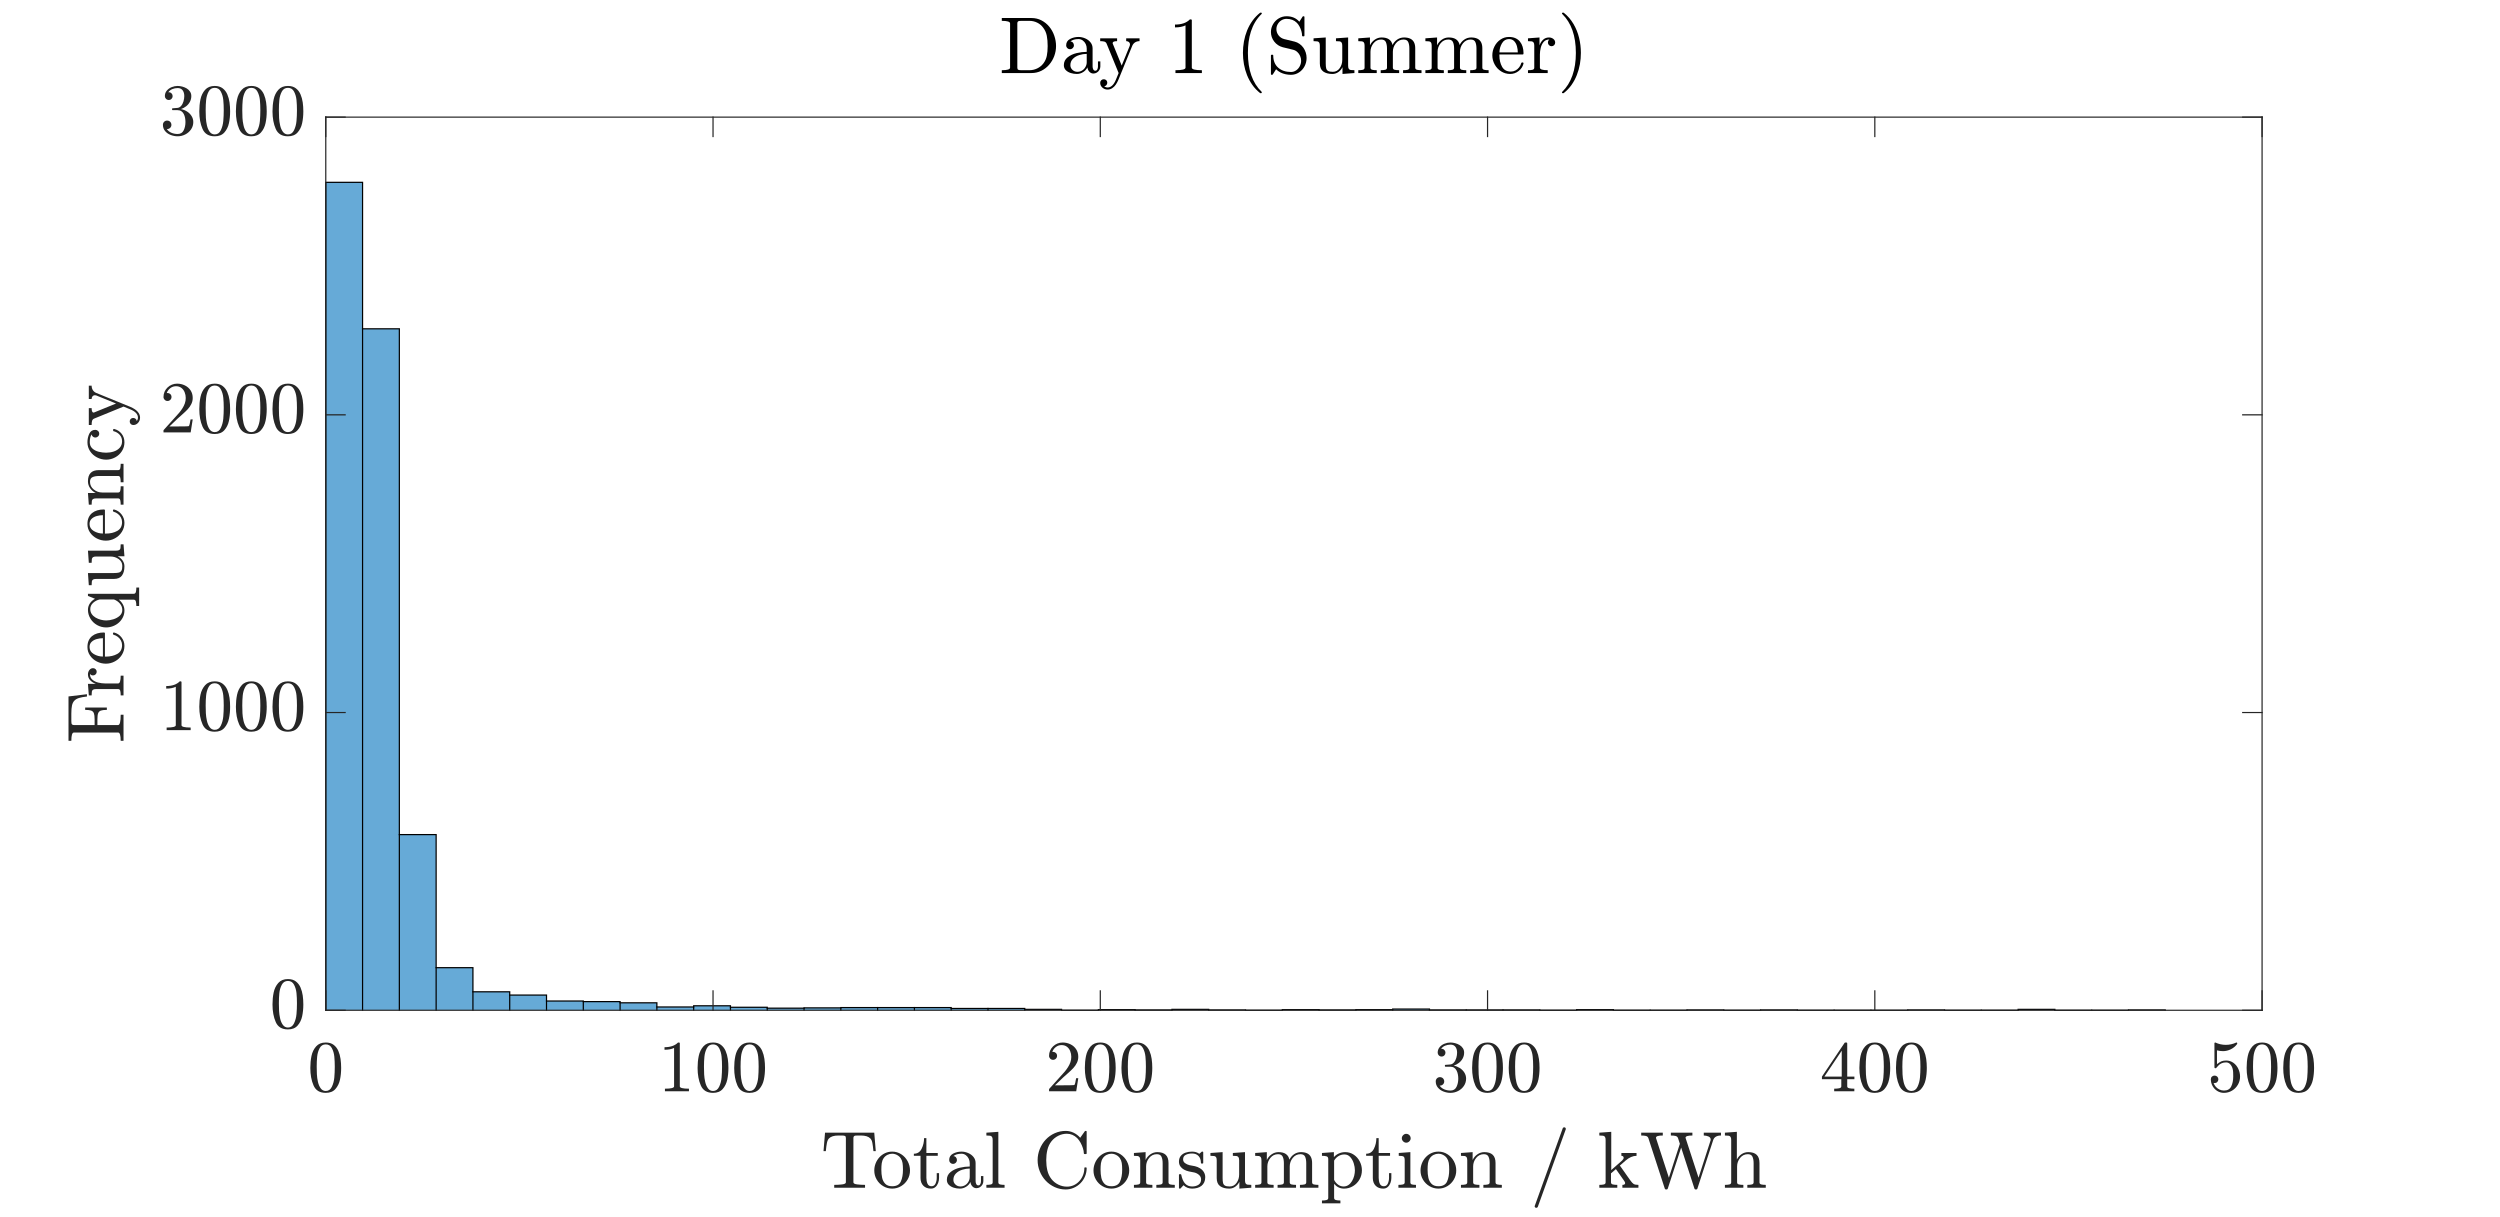 <?xml version="1.0"?>
<!DOCTYPE svg PUBLIC '-//W3C//DTD SVG 1.0//EN'
          'http://www.w3.org/TR/2001/REC-SVG-20010904/DTD/svg10.dtd'>
<svg xmlns:xlink="http://www.w3.org/1999/xlink" style="fill-opacity:1; color-rendering:auto; color-interpolation:auto; stroke:black; text-rendering:auto; stroke-linecap:square; stroke-miterlimit:10; stroke-opacity:1; shape-rendering:auto; fill:black; stroke-dasharray:none; font-weight:normal; stroke-width:1; font-family:'Dialog'; font-style:normal; stroke-linejoin:miter; font-size:12px; stroke-dashoffset:0; image-rendering:auto;" width="1366" height="665" xmlns="http://www.w3.org/2000/svg"
><rect width="100%" height="100%" fill="#808080" stroke="none"/><!--Generated by the Batik Graphics2D SVG Generator--><defs id="genericDefs"
  /><g
  ><defs id="defs1"
    ><clipPath clipPathUnits="userSpaceOnUse" id="clipPath1"
      ><path d="M0 0 L1366 0 L1366 665 L0 665 L0 0 Z"
      /></clipPath
    ></defs
    ><g style="fill:white; stroke:white;"
    ><rect x="0" y="0" width="1366" style="clip-path:url(#clipPath1); stroke:none;" height="665"
    /></g
    ><g style="fill:white; text-rendering:optimizeSpeed; color-rendering:optimizeSpeed; image-rendering:optimizeSpeed; shape-rendering:crispEdges; color-interpolation:sRGB; stroke:white;"
    ><rect x="0" width="1366" height="665" y="0" style="stroke:none;"
      /><path style="stroke:none;" d="M178 552 L1236 552 L1236 64 L178 64 Z"
    /></g
    ><g transform="translate(707.001,55.75)" style="font-size:44px; text-rendering:geometricPrecision; color-rendering:optimizeQuality; image-rendering:optimizeQuality; font-family:'mwa_cmr10'; color-interpolation:linearRGB;"
    ><path style="stroke:none;" d="M-159.62 -15.84 L-159.62 -17.387 Q-155.089 -17.387 -155.089 -18.778 L-155.089 -42.95 Q-155.089 -44.356 -159.62 -44.356 L-159.62 -45.903 L-143.402 -45.903 Q-140.402 -45.903 -137.91 -44.598 Q-135.417 -43.293 -133.652 -41.129 Q-131.886 -38.965 -130.933 -36.215 Q-129.98 -33.465 -129.98 -30.575 Q-129.98 -27.793 -130.949 -25.16 Q-131.917 -22.528 -133.73 -20.41 Q-135.542 -18.293 -138.027 -17.067 Q-140.511 -15.84 -143.402 -15.84 L-159.62 -15.84 ZM-151.136 -18.778 Q-151.136 -17.84 -150.605 -17.614 Q-150.074 -17.387 -148.902 -17.387 L-144.542 -17.387 Q-142.292 -17.387 -140.261 -18.364 Q-138.23 -19.34 -136.902 -21.09 Q-135.495 -22.934 -135.027 -25.223 Q-134.558 -27.512 -134.558 -30.575 Q-134.558 -33.778 -135.027 -36.184 Q-135.495 -38.59 -136.902 -40.481 Q-138.214 -42.356 -140.23 -43.356 Q-142.245 -44.356 -144.542 -44.356 L-148.902 -44.356 Q-149.699 -44.356 -150.144 -44.285 Q-150.589 -44.215 -150.863 -43.91 Q-151.136 -43.606 -151.136 -42.95 L-151.136 -18.778 Z"
      /><path style="stroke:none;" d="M-125.713 -20.153 Q-125.713 -22.778 -123.65 -24.426 Q-121.588 -26.075 -118.697 -26.746 Q-115.806 -27.418 -113.213 -27.418 L-113.213 -29.231 Q-113.213 -30.496 -113.767 -31.684 Q-114.322 -32.871 -115.376 -33.637 Q-116.431 -34.403 -117.697 -34.403 Q-120.619 -34.403 -122.15 -33.09 Q-121.306 -33.09 -120.759 -32.457 Q-120.213 -31.825 -120.213 -30.981 Q-120.213 -30.106 -120.838 -29.481 Q-121.463 -28.856 -122.322 -28.856 Q-123.197 -28.856 -123.822 -29.481 Q-124.447 -30.106 -124.447 -30.981 Q-124.447 -33.309 -122.345 -34.434 Q-120.244 -35.559 -117.697 -35.559 Q-115.916 -35.559 -114.111 -34.801 Q-112.306 -34.043 -111.158 -32.621 Q-110.009 -31.2 -110.009 -29.309 L-110.009 -19.403 Q-110.009 -18.543 -109.642 -17.825 Q-109.275 -17.106 -108.509 -17.106 Q-107.775 -17.106 -107.423 -17.84 Q-107.072 -18.575 -107.072 -19.403 L-107.072 -22.215 L-105.775 -22.215 L-105.775 -19.403 Q-105.775 -18.418 -106.291 -17.528 Q-106.806 -16.637 -107.681 -16.106 Q-108.556 -15.575 -109.556 -15.575 Q-110.853 -15.575 -111.783 -16.575 Q-112.713 -17.575 -112.822 -18.95 Q-113.634 -17.309 -115.228 -16.325 Q-116.822 -15.34 -118.619 -15.34 Q-120.306 -15.34 -121.923 -15.84 Q-123.541 -16.34 -124.626 -17.403 Q-125.713 -18.465 -125.713 -20.153 ZM-122.15 -20.153 Q-122.15 -18.606 -121.009 -17.559 Q-119.869 -16.512 -118.322 -16.512 Q-116.9 -16.512 -115.744 -17.215 Q-114.588 -17.918 -113.9 -19.145 Q-113.213 -20.371 -113.213 -21.731 L-113.213 -26.309 Q-115.213 -26.309 -117.306 -25.653 Q-119.4 -24.996 -120.775 -23.598 Q-122.15 -22.2 -122.15 -20.153 Z"
      /><path style="stroke:none;" d="M-103.669 -8.621 Q-102.825 -7.949 -101.825 -7.949 Q-99.044 -7.949 -97.294 -12.137 L-95.778 -15.84 L-102.388 -31.996 Q-102.794 -32.809 -103.63 -33.035 Q-104.466 -33.262 -105.856 -33.262 L-105.856 -34.809 L-96.622 -34.809 L-96.622 -33.262 Q-99.044 -33.262 -99.044 -32.215 Q-99.044 -32.043 -99.013 -31.95 L-94.106 -19.918 L-89.7 -30.746 Q-89.575 -31.09 -89.575 -31.496 Q-89.575 -32.043 -89.864 -32.442 Q-90.153 -32.84 -90.614 -33.051 Q-91.075 -33.262 -91.653 -33.262 L-91.653 -34.809 L-84.356 -34.809 L-84.356 -33.262 Q-85.716 -33.262 -86.731 -32.637 Q-87.747 -32.012 -88.31 -30.793 L-95.919 -12.137 Q-96.513 -10.731 -97.317 -9.536 Q-98.122 -8.34 -99.286 -7.574 Q-100.45 -6.809 -101.825 -6.809 Q-103.435 -6.809 -104.646 -7.879 Q-105.856 -8.95 -105.856 -10.512 Q-105.856 -11.325 -105.302 -11.887 Q-104.747 -12.45 -103.935 -12.45 Q-103.372 -12.45 -102.927 -12.2 Q-102.481 -11.95 -102.239 -11.52 Q-101.997 -11.09 -101.997 -10.512 Q-101.997 -9.809 -102.466 -9.246 Q-102.935 -8.684 -103.669 -8.621 Z"
      /><path style="stroke:none;" d="M-64.733 -15.84 L-64.733 -17.387 Q-59.233 -17.387 -59.233 -18.778 L-59.233 -41.887 Q-61.499 -40.778 -64.983 -40.778 L-64.983 -42.325 Q-59.593 -42.325 -56.843 -45.153 L-56.218 -45.153 Q-56.077 -45.153 -55.936 -45.028 Q-55.796 -44.903 -55.796 -44.762 L-55.796 -18.778 Q-55.796 -17.387 -50.296 -17.387 L-50.296 -15.84 L-64.733 -15.84 Z"
      /><path style="stroke:none;" d="M-18.504 -4.918 Q-20.957 -6.856 -22.723 -9.364 Q-24.488 -11.871 -25.621 -14.707 Q-26.754 -17.543 -27.309 -20.637 Q-27.863 -23.731 -27.863 -26.84 Q-27.863 -29.996 -27.309 -33.09 Q-26.754 -36.184 -25.605 -39.043 Q-24.457 -41.903 -22.668 -44.395 Q-20.879 -46.887 -18.504 -48.762 Q-18.504 -48.84 -18.285 -48.84 L-17.879 -48.84 Q-17.754 -48.84 -17.645 -48.723 Q-17.535 -48.606 -17.535 -48.45 Q-17.535 -48.262 -17.613 -48.168 Q-19.77 -46.075 -21.199 -43.668 Q-22.629 -41.262 -23.496 -38.543 Q-24.363 -35.825 -24.754 -32.91 Q-25.145 -29.996 -25.145 -26.84 Q-25.145 -12.856 -17.66 -5.59 Q-17.535 -5.465 -17.535 -5.231 Q-17.535 -5.121 -17.652 -4.981 Q-17.77 -4.84 -17.879 -4.84 L-18.285 -4.84 Q-18.504 -4.84 -18.504 -4.918 Z"
      /><path style="stroke:none;" d="M-12.565 -15.215 L-12.565 -25.481 Q-12.565 -25.825 -12.174 -25.825 L-11.643 -25.825 Q-11.502 -25.825 -11.401 -25.723 Q-11.299 -25.621 -11.299 -25.481 Q-11.299 -21.168 -8.619 -18.793 Q-5.94 -16.418 -1.611 -16.418 Q-0.08 -16.418 1.209 -17.301 Q2.498 -18.184 3.217 -19.614 Q3.935 -21.043 3.935 -22.559 Q3.935 -23.903 3.396 -25.16 Q2.857 -26.418 1.849 -27.34 Q0.842 -28.262 -0.424 -28.559 L-6.143 -29.95 Q-8.971 -30.715 -10.768 -33.043 Q-12.565 -35.371 -12.565 -38.278 Q-12.565 -40.543 -11.401 -42.543 Q-10.236 -44.543 -8.276 -45.707 Q-6.315 -46.871 -4.033 -46.871 Q0.373 -46.871 2.967 -43.871 L4.779 -46.731 Q4.904 -46.871 5.076 -46.871 L5.373 -46.871 Q5.513 -46.871 5.631 -46.77 Q5.748 -46.668 5.748 -46.496 L5.748 -36.293 Q5.748 -35.903 5.373 -35.903 L4.857 -35.903 Q4.451 -35.903 4.451 -36.293 Q4.451 -37.418 4.076 -38.746 Q3.701 -40.075 3.037 -41.301 Q2.373 -42.528 1.592 -43.293 Q-0.533 -45.45 -4.033 -45.45 Q-5.533 -45.45 -6.799 -44.684 Q-8.065 -43.918 -8.822 -42.606 Q-9.58 -41.293 -9.58 -39.856 Q-9.58 -37.965 -8.408 -36.434 Q-7.237 -34.903 -5.346 -34.403 L0.373 -33.012 Q1.795 -32.668 3.053 -31.778 Q4.31 -30.887 5.146 -29.7 Q5.982 -28.512 6.451 -27.067 Q6.92 -25.621 6.92 -24.075 Q6.92 -21.684 5.826 -19.567 Q4.732 -17.45 2.748 -16.16 Q0.763 -14.871 -1.611 -14.871 Q-3.065 -14.871 -4.588 -15.192 Q-6.112 -15.512 -7.401 -16.184 Q-8.69 -16.856 -9.752 -17.903 L-11.596 -14.996 Q-11.721 -14.871 -11.924 -14.871 L-12.174 -14.871 Q-12.565 -14.871 -12.565 -15.215 Z"
      /><path style="stroke:none;" d="M14.161 -21.09 L14.161 -30.793 Q14.161 -31.981 13.809 -32.504 Q13.458 -33.028 12.786 -33.145 Q12.114 -33.262 10.724 -33.262 L10.724 -34.809 L17.38 -35.278 L17.38 -21.09 Q17.38 -19.371 17.63 -18.41 Q17.88 -17.45 18.684 -16.981 Q19.489 -16.512 21.255 -16.512 Q23.614 -16.512 25.013 -18.489 Q26.411 -20.465 26.411 -22.981 L26.411 -30.793 Q26.411 -31.981 26.044 -32.504 Q25.677 -33.028 25.02 -33.145 Q24.364 -33.262 22.974 -33.262 L22.974 -34.809 L29.614 -35.278 L29.614 -19.84 Q29.614 -18.684 29.966 -18.153 Q30.317 -17.621 30.981 -17.504 Q31.645 -17.387 33.052 -17.387 L33.052 -15.84 L26.536 -15.34 L26.536 -19.059 Q25.724 -17.403 24.263 -16.371 Q22.802 -15.34 21.036 -15.34 Q17.88 -15.34 16.02 -16.684 Q14.161 -18.028 14.161 -21.09 Z"
      /><path style="stroke:none;" d="M35.168 -15.84 L35.168 -17.387 Q36.668 -17.387 37.637 -17.621 Q38.606 -17.856 38.606 -18.778 L38.606 -30.793 Q38.606 -31.981 38.254 -32.504 Q37.903 -33.028 37.231 -33.145 Q36.559 -33.262 35.168 -33.262 L35.168 -34.809 L41.543 -35.278 L41.543 -30.981 Q42.434 -32.871 44.16 -34.075 Q45.887 -35.278 47.934 -35.278 Q52.996 -35.278 53.887 -31.153 Q54.762 -33.012 56.457 -34.145 Q58.153 -35.278 60.168 -35.278 Q62.168 -35.278 63.535 -34.637 Q64.903 -33.996 65.59 -32.676 Q66.278 -31.356 66.278 -29.356 L66.278 -18.778 Q66.278 -17.856 67.254 -17.621 Q68.231 -17.387 69.715 -17.387 L69.715 -15.84 L59.637 -15.84 L59.637 -17.387 Q61.137 -17.387 62.106 -17.621 Q63.074 -17.856 63.074 -18.778 L63.074 -29.231 Q63.074 -31.434 62.449 -32.793 Q61.824 -34.153 59.903 -34.153 Q57.356 -34.153 55.707 -32.106 Q54.059 -30.059 54.059 -27.465 L54.059 -18.778 Q54.059 -17.856 55.02 -17.621 Q55.981 -17.387 57.496 -17.387 L57.496 -15.84 L47.418 -15.84 L47.418 -17.387 Q48.918 -17.387 49.887 -17.621 Q50.856 -17.856 50.856 -18.778 L50.856 -29.231 Q50.856 -31.371 50.231 -32.762 Q49.606 -34.153 47.668 -34.153 Q45.121 -34.153 43.473 -32.106 Q41.824 -30.059 41.824 -27.465 L41.824 -18.778 Q41.824 -17.856 42.793 -17.621 Q43.762 -17.387 45.246 -17.387 L45.246 -15.84 L35.168 -15.84 Z"
      /><path style="stroke:none;" d="M71.835 -15.84 L71.835 -17.387 Q73.335 -17.387 74.304 -17.621 Q75.272 -17.856 75.272 -18.778 L75.272 -30.793 Q75.272 -31.981 74.921 -32.504 Q74.569 -33.028 73.897 -33.145 Q73.225 -33.262 71.835 -33.262 L71.835 -34.809 L78.21 -35.278 L78.21 -30.981 Q79.1 -32.871 80.827 -34.075 Q82.554 -35.278 84.6 -35.278 Q89.663 -35.278 90.554 -31.153 Q91.429 -33.012 93.124 -34.145 Q94.819 -35.278 96.835 -35.278 Q98.835 -35.278 100.202 -34.637 Q101.569 -33.996 102.257 -32.676 Q102.944 -31.356 102.944 -29.356 L102.944 -18.778 Q102.944 -17.856 103.921 -17.621 Q104.897 -17.387 106.382 -17.387 L106.382 -15.84 L96.304 -15.84 L96.304 -17.387 Q97.804 -17.387 98.772 -17.621 Q99.741 -17.856 99.741 -18.778 L99.741 -29.231 Q99.741 -31.434 99.116 -32.793 Q98.491 -34.153 96.569 -34.153 Q94.022 -34.153 92.374 -32.106 Q90.725 -30.059 90.725 -27.465 L90.725 -18.778 Q90.725 -17.856 91.686 -17.621 Q92.647 -17.387 94.163 -17.387 L94.163 -15.84 L84.085 -15.84 L84.085 -17.387 Q85.585 -17.387 86.554 -17.621 Q87.522 -17.856 87.522 -18.778 L87.522 -29.231 Q87.522 -31.371 86.897 -32.762 Q86.272 -34.153 84.335 -34.153 Q81.788 -34.153 80.14 -32.106 Q78.491 -30.059 78.491 -27.465 L78.491 -18.778 Q78.491 -17.856 79.46 -17.621 Q80.429 -17.387 81.913 -17.387 L81.913 -15.84 L71.835 -15.84 Z"
      /><path style="stroke:none;" d="M118.142 -15.34 Q115.455 -15.34 113.213 -16.754 Q110.97 -18.168 109.689 -20.52 Q108.408 -22.871 108.408 -25.481 Q108.408 -28.059 109.58 -30.379 Q110.752 -32.7 112.845 -34.129 Q114.939 -35.559 117.517 -35.559 Q119.549 -35.559 121.041 -34.887 Q122.533 -34.215 123.502 -33.012 Q124.47 -31.809 124.963 -30.176 Q125.455 -28.543 125.455 -26.59 Q125.455 -25.996 125.002 -25.996 L112.267 -25.996 L112.267 -25.528 Q112.267 -21.871 113.736 -19.254 Q115.205 -16.637 118.533 -16.637 Q119.892 -16.637 121.041 -17.239 Q122.189 -17.84 123.033 -18.91 Q123.877 -19.981 124.189 -21.215 Q124.22 -21.356 124.345 -21.481 Q124.47 -21.606 124.611 -21.606 L125.002 -21.606 Q125.455 -21.606 125.455 -21.043 Q124.83 -18.543 122.767 -16.942 Q120.705 -15.34 118.142 -15.34 ZM112.299 -27.106 L122.33 -27.106 Q122.33 -28.746 121.869 -30.45 Q121.408 -32.153 120.338 -33.278 Q119.267 -34.403 117.517 -34.403 Q115.033 -34.403 113.666 -32.075 Q112.299 -29.746 112.299 -27.106 Z"
      /><path style="stroke:none;" d="M127.885 -15.84 L127.885 -17.387 Q129.385 -17.387 130.354 -17.621 Q131.323 -17.856 131.323 -18.778 L131.323 -30.793 Q131.323 -31.981 130.971 -32.504 Q130.62 -33.028 129.948 -33.145 Q129.276 -33.262 127.885 -33.262 L127.885 -34.809 L134.182 -35.278 L134.182 -30.981 Q134.885 -32.903 136.198 -34.09 Q137.51 -35.278 139.385 -35.278 Q140.682 -35.278 141.714 -34.504 Q142.745 -33.731 142.745 -32.465 Q142.745 -31.668 142.182 -31.082 Q141.62 -30.496 140.776 -30.496 Q139.964 -30.496 139.377 -31.075 Q138.792 -31.653 138.792 -32.465 Q138.792 -33.653 139.635 -34.153 L139.385 -34.153 Q137.589 -34.153 136.464 -32.864 Q135.339 -31.575 134.87 -29.66 Q134.401 -27.746 134.401 -25.996 L134.401 -18.778 Q134.401 -17.387 138.667 -17.387 L138.667 -15.84 L127.885 -15.84 Z"
      /><path style="stroke:none;" d="M146.837 -4.84 Q146.447 -4.84 146.447 -5.231 Q146.447 -5.418 146.541 -5.512 Q154.056 -12.856 154.056 -26.84 Q154.056 -40.825 146.619 -48.09 Q146.447 -48.2 146.447 -48.45 Q146.447 -48.606 146.564 -48.723 Q146.681 -48.84 146.837 -48.84 L147.244 -48.84 Q147.369 -48.84 147.462 -48.762 Q150.619 -46.262 152.72 -42.7 Q154.822 -39.137 155.806 -35.098 Q156.791 -31.059 156.791 -26.84 Q156.791 -23.731 156.259 -20.707 Q155.728 -17.684 154.58 -14.754 Q153.431 -11.825 151.673 -9.34 Q149.916 -6.856 147.462 -4.918 Q147.369 -4.84 147.244 -4.84 L146.837 -4.84 Z"
    /></g
    ><g style="fill-opacity:0.6; fill:rgb(0,114,189); text-rendering:optimizeSpeed; color-rendering:optimizeSpeed; image-rendering:optimizeSpeed; shape-rendering:crispEdges; color-interpolation:sRGB; stroke:rgb(0,114,189); stroke-opacity:0.6;"
    ><path style="stroke:none;" d="M178 552 L178 99.624 L198.102 99.624 L198.102 552 Z"
      /><path style="stroke:none;" d="M198.102 552 L198.102 179.656 L218.204 179.656 L218.204 552 Z"
      /><path style="stroke:none;" d="M218.204 552 L218.204 456.027 L238.306 456.027 L238.306 552 Z"
      /><path style="stroke:none;" d="M238.306 552 L238.306 528.739 L258.408 528.739 L258.408 552 Z"
      /><path style="stroke:none;" d="M258.408 552 L258.408 541.915 L278.51 541.915 L278.51 552 Z"
      /><path style="stroke:none;" d="M278.51 552 L278.51 543.704 L298.612 543.704 L298.612 552 Z"
      /><path style="stroke:none;" d="M298.612 552 L298.612 546.957 L318.714 546.957 L318.714 552 Z"
      /><path style="stroke:none;" d="M318.714 552 L318.714 547.283 L338.816 547.283 L338.816 552 Z"
      /><path style="stroke:none;" d="M338.816 552 L338.816 547.933 L358.918 547.933 L358.918 552 Z"
      /><path style="stroke:none;" d="M358.918 552 L358.918 550.211 L379.02 550.211 L379.02 552 Z"
      /><path style="stroke:none;" d="M379.02 552 L379.02 549.56 L399.122 549.56 L399.122 552 Z"
      /><path style="stroke:none;" d="M399.122 552 L399.122 550.373 L419.224 550.373 L419.224 552 Z"
      /><path style="stroke:none;" d="M419.224 552 L419.224 550.861 L439.326 550.861 L439.326 552 Z"
      /><path style="stroke:none;" d="M439.326 552 L439.326 550.699 L459.428 550.699 L459.428 552 Z"
      /><path style="stroke:none;" d="M459.428 552 L459.428 550.536 L479.53 550.536 L479.53 552 Z"
      /><path style="stroke:none;" d="M479.53 552 L479.53 550.536 L499.632 550.536 L499.632 552 Z"
      /><path style="stroke:none;" d="M499.632 552 L499.632 550.536 L519.734 550.536 L519.734 552 Z"
      /><path style="stroke:none;" d="M519.734 552 L519.734 551.024 L539.836 551.024 L539.836 552 Z"
      /><path style="stroke:none;" d="M539.836 552 L539.836 551.024 L559.938 551.024 L559.938 552 Z"
      /><path style="stroke:none;" d="M559.938 552 L559.938 551.512 L580.04 551.512 L580.04 552 Z"
      /><path style="stroke:none;" d="M580.04 552 L580.04 552 L600.142 552 L600.142 552 Z"
      /><path style="stroke:none;" d="M600.142 552 L600.142 551.675 L620.244 551.675 L620.244 552 Z"
      /><path style="stroke:none;" d="M620.244 552 L620.244 551.837 L640.346 551.837 L640.346 552 Z"
      /><path style="stroke:none;" d="M640.346 552 L640.346 551.512 L660.448 551.512 L660.448 552 Z"
      /><path style="stroke:none;" d="M660.448 552 L660.448 551.837 L680.55 551.837 L680.55 552 Z"
      /><path style="stroke:none;" d="M680.55 552 L680.55 552 L700.652 552 L700.652 552 Z"
      /><path style="stroke:none;" d="M700.652 552 L700.652 551.675 L720.754 551.675 L720.754 552 Z"
      /><path style="stroke:none;" d="M720.754 552 L720.754 551.837 L740.856 551.837 L740.856 552 Z"
      /><path style="stroke:none;" d="M740.856 552 L740.856 551.675 L760.958 551.675 L760.958 552 Z"
      /><path style="stroke:none;" d="M760.958 552 L760.958 551.349 L781.06 551.349 L781.06 552 Z"
      /><path style="stroke:none;" d="M781.06 552 L781.06 551.837 L801.162 551.837 L801.162 552 Z"
      /><path style="stroke:none;" d="M801.162 552 L801.162 551.837 L821.264 551.837 L821.264 552 Z"
      /><path style="stroke:none;" d="M821.264 552 L821.264 551.837 L841.366 551.837 L841.366 552 Z"
      /><path style="stroke:none;" d="M841.366 552 L841.366 552 L861.468 552 L861.468 552 Z"
      /><path style="stroke:none;" d="M861.468 552 L861.468 551.675 L881.57 551.675 L881.57 552 Z"
      /><path style="stroke:none;" d="M881.57 552 L881.57 552 L901.672 552 L901.672 552 Z"
      /><path style="stroke:none;" d="M901.672 552 L901.672 552 L921.774 552 L921.774 552 Z"
      /><path style="stroke:none;" d="M921.774 552 L921.774 551.837 L941.876 551.837 L941.876 552 Z"
      /><path style="stroke:none;" d="M941.876 552 L941.876 552 L961.978 552 L961.978 552 Z"
      /><path style="stroke:none;" d="M961.978 552 L961.978 551.837 L982.08 551.837 L982.08 552 Z"
      /><path style="stroke:none;" d="M982.08 552 L982.08 552 L1002.182 552 L1002.182 552 Z"
      /><path style="stroke:none;" d="M1002.182 552 L1002.182 552 L1022.284 552 L1022.284 552 Z"
      /><path style="stroke:none;" d="M1022.284 552 L1022.284 552 L1042.386 552 L1042.386 552 Z"
      /><path style="stroke:none;" d="M1042.386 552 L1042.386 551.837 L1062.488 551.837 L1062.488 552 Z"
      /><path style="stroke:none;" d="M1062.488 552 L1062.488 552 L1082.59 552 L1082.59 552 Z"
      /><path style="stroke:none;" d="M1082.59 552 L1082.59 552 L1102.692 552 L1102.692 552 Z"
      /><path style="stroke:none;" d="M1102.692 552 L1102.692 551.512 L1122.794 551.512 L1122.794 552 Z"
      /><path style="stroke:none;" d="M1122.794 552 L1122.794 552 L1142.896 552 L1142.896 552 Z"
      /><path style="stroke:none;" d="M1142.896 552 L1142.896 552 L1162.998 552 L1162.998 552 Z"
      /><path style="stroke:none;" d="M1162.998 552 L1162.998 551.837 L1183.1 551.837 L1183.1 552 Z"
    /></g
    ><g style="text-rendering:geometricPrecision; stroke-width:0.667; color-interpolation:linearRGB; color-rendering:optimizeQuality; image-rendering:optimizeQuality;"
    ><path d="M178 552 L178 99.624 L198.102 99.624 L198.102 552 L198.102 552" style="fill:none; fill-rule:evenodd;"
      /><path d="M198.102 179.656 L218.204 179.656 L218.204 552 L218.204 552" style="fill:none; fill-rule:evenodd;"
      /><path d="M218.204 456.027 L238.306 456.027 L238.306 552 L238.306 552" style="fill:none; fill-rule:evenodd;"
      /><path d="M238.306 528.739 L258.408 528.739 L258.408 552 L258.408 552" style="fill:none; fill-rule:evenodd;"
      /><path d="M258.408 541.915 L278.51 541.915 L278.51 552 L278.51 552" style="fill:none; fill-rule:evenodd;"
      /><path d="M278.51 543.704 L298.612 543.704 L298.612 552 L298.612 552" style="fill:none; fill-rule:evenodd;"
      /><path d="M298.612 546.957 L318.714 546.957 L318.714 552 L318.714 552" style="fill:none; fill-rule:evenodd;"
      /><path d="M318.714 547.283 L338.816 547.283 L338.816 552 L338.816 552" style="fill:none; fill-rule:evenodd;"
      /><path d="M338.816 547.933 L358.918 547.933 L358.918 552 L358.918 552" style="fill:none; fill-rule:evenodd;"
      /><line y2="550.211" style="fill:none;" x1="358.918" x2="379.02" y1="550.211"
      /><path d="M379.02 552 L379.02 552 L379.02 549.56 L399.122 549.56 L399.122 552 L399.122 552" style="fill:none; fill-rule:evenodd;"
      /><path d="M399.122 550.373 L419.224 550.373 L419.224 552 L419.224 552" style="fill:none; fill-rule:evenodd;"
      /><line y2="550.861" style="fill:none;" x1="419.224" x2="439.326" y1="550.861"
      /><path d="M439.326 552 L439.326 552 L439.326 550.699 L459.428 550.699" style="fill:none; fill-rule:evenodd;"
      /><path d="M459.428 552 L459.428 552 L459.428 550.536 L479.53 550.536 L479.53 552 L479.53 552" style="fill:none; fill-rule:evenodd;"
      /><path d="M479.53 550.536 L499.632 550.536 L499.632 552 L499.632 552" style="fill:none; fill-rule:evenodd;"
      /><path d="M499.632 550.536 L519.734 550.536 L519.734 552 L519.734 552" style="fill:none; fill-rule:evenodd;"
      /><path d="M519.734 551.024 L539.836 551.024 L539.836 552 L539.836 552" style="fill:none; fill-rule:evenodd;"
      /><path d="M539.836 551.024 L559.938 551.024 L559.938 552 L559.938 552" style="fill:none; fill-rule:evenodd;"
      /><path d="M559.938 551.512 L580.04 551.512 L580.04 552 L580.04 552" style="fill:none; fill-rule:evenodd;"
      /><line y2="552" style="fill:none;" x1="580.04" x2="600.142" y1="552"
      /><path d="M600.142 552 L600.142 552 L600.142 551.675 L620.244 551.675 L620.244 552 L620.244 552" style="fill:none; fill-rule:evenodd;"
      /><line y2="551.837" style="fill:none;" x1="620.244" x2="640.346" y1="551.837"
      /><path d="M640.346 552 L640.346 552 L640.346 551.512 L660.448 551.512 L660.448 552 L660.448 552" style="fill:none; fill-rule:evenodd;"
      /><path d="M660.448 551.837 L680.55 551.837 L680.55 552 L680.55 552" style="fill:none; fill-rule:evenodd;"
      /><line y2="552" style="fill:none;" x1="680.55" x2="700.652" y1="552"
      /><path d="M700.652 552 L700.652 552 L700.652 551.675 L720.754 551.675 L720.754 552 L720.754 552" style="fill:none; fill-rule:evenodd;"
      /><line y2="551.837" style="fill:none;" x1="720.754" x2="740.856" y1="551.837"
      /><path d="M740.856 552 L740.856 552 L740.856 551.675 L760.958 551.675" style="fill:none; fill-rule:evenodd;"
      /><path d="M760.958 552 L760.958 552 L760.958 551.349 L781.06 551.349 L781.06 552 L781.06 552" style="fill:none; fill-rule:evenodd;"
      /><path d="M781.06 551.837 L801.162 551.837 L801.162 552 L801.162 552" style="fill:none; fill-rule:evenodd;"
      /><path d="M801.162 551.837 L821.264 551.837 L821.264 552 L821.264 552" style="fill:none; fill-rule:evenodd;"
      /><path d="M821.264 551.837 L841.366 551.837 L841.366 552 L841.366 552" style="fill:none; fill-rule:evenodd;"
      /><line y2="552" style="fill:none;" x1="841.366" x2="861.468" y1="552"
      /><path d="M861.468 552 L861.468 552 L861.468 551.675 L881.57 551.675 L881.57 552 L881.57 552" style="fill:none; fill-rule:evenodd;"
      /><path d="M881.57 552 L901.672 552 L901.672 552 L901.672 552" style="fill:none; fill-rule:evenodd;"
      /><line y2="552" style="fill:none;" x1="901.672" x2="921.774" y1="552"
      /><path d="M921.774 552 L921.774 552 L921.774 551.837 L941.876 551.837 L941.876 552 L941.876 552" style="fill:none; fill-rule:evenodd;"
      /><line y2="552" style="fill:none;" x1="941.876" x2="961.978" y1="552"
      /><path d="M961.978 552 L961.978 552 L961.978 551.837 L982.08 551.837 L982.08 552 L982.08 552" style="fill:none; fill-rule:evenodd;"
      /><path d="M982.08 552 L1002.182 552 L1002.182 552 L1002.182 552" style="fill:none; fill-rule:evenodd;"
      /><path d="M1002.182 552 L1022.284 552 L1022.284 552 L1022.284 552" style="fill:none; fill-rule:evenodd;"
      /><line y2="552" style="fill:none;" x1="1022.284" x2="1042.386" y1="552"
      /><path d="M1042.386 552 L1042.386 552 L1042.386 551.837 L1062.488 551.837 L1062.488 552 L1062.488 552" style="fill:none; fill-rule:evenodd;"
      /><path d="M1062.488 552 L1082.59 552 L1082.59 552 L1082.59 552" style="fill:none; fill-rule:evenodd;"
      /><line y2="552" style="fill:none;" x1="1082.59" x2="1102.692" y1="552"
      /><path d="M1102.692 552 L1102.692 552 L1102.692 551.512 L1122.794 551.512 L1122.794 552 L1122.794 552" style="fill:none; fill-rule:evenodd;"
      /><path d="M1122.794 552 L1142.896 552 L1142.896 552 L1142.896 552" style="fill:none; fill-rule:evenodd;"
      /><line y2="552" style="fill:none;" x1="1142.896" x2="1162.998" y1="552"
      /><path d="M1162.998 552 L1162.998 552 L1162.998 551.837 L1183.1 551.837 L1183.1 552" style="fill:none; fill-rule:evenodd;"
      /><line x1="178" x2="1236" y1="552" style="fill:none; stroke-linejoin:round; stroke:rgb(38,38,38);" y2="552"
      /><line x1="178" x2="1236" y1="64" style="fill:none; stroke-linejoin:round; stroke:rgb(38,38,38);" y2="64"
      /><line x1="178" x2="178" y1="552" style="fill:none; stroke-linejoin:round; stroke:rgb(38,38,38);" y2="541.42"
      /><line x1="389.6" x2="389.6" y1="552" style="fill:none; stroke-linejoin:round; stroke:rgb(38,38,38);" y2="541.42"
      /><line x1="601.2" x2="601.2" y1="552" style="fill:none; stroke-linejoin:round; stroke:rgb(38,38,38);" y2="541.42"
      /><line x1="812.8" x2="812.8" y1="552" style="fill:none; stroke-linejoin:round; stroke:rgb(38,38,38);" y2="541.42"
      /><line x1="1024.4" x2="1024.4" y1="552" style="fill:none; stroke-linejoin:round; stroke:rgb(38,38,38);" y2="541.42"
      /><line x1="1236" x2="1236" y1="552" style="fill:none; stroke-linejoin:round; stroke:rgb(38,38,38);" y2="541.42"
      /><line x1="178" x2="178" y1="64" style="fill:none; stroke-linejoin:round; stroke:rgb(38,38,38);" y2="74.58"
      /><line x1="389.6" x2="389.6" y1="64" style="fill:none; stroke-linejoin:round; stroke:rgb(38,38,38);" y2="74.58"
      /><line x1="601.2" x2="601.2" y1="64" style="fill:none; stroke-linejoin:round; stroke:rgb(38,38,38);" y2="74.58"
      /><line x1="812.8" x2="812.8" y1="64" style="fill:none; stroke-linejoin:round; stroke:rgb(38,38,38);" y2="74.58"
      /><line x1="1024.4" x2="1024.4" y1="64" style="fill:none; stroke-linejoin:round; stroke:rgb(38,38,38);" y2="74.58"
      /><line x1="1236" x2="1236" y1="64" style="fill:none; stroke-linejoin:round; stroke:rgb(38,38,38);" y2="74.58"
    /></g
    ><g transform="translate(178,562.667)" style="font-size:40px; fill:rgb(38,38,38); text-rendering:geometricPrecision; color-rendering:optimizeQuality; image-rendering:optimizeQuality; font-family:'mwa_cmr10'; color-interpolation:linearRGB; stroke:rgb(38,38,38);"
    ><path style="stroke:none;" d="M0 34.475 Q-4.906 34.475 -6.672 30.444 Q-8.438 26.412 -8.438 20.85 Q-8.438 17.366 -7.805 14.303 Q-7.172 11.241 -5.281 9.1 Q-3.391 6.959 0 6.959 Q2.641 6.959 4.32 8.248 Q6 9.537 6.875 11.576 Q7.75 13.616 8.078 15.951 Q8.406 18.287 8.406 20.85 Q8.406 24.287 7.766 27.279 Q7.125 30.272 5.273 32.373 Q3.422 34.475 0 34.475 ZM0 33.444 Q2.234 33.444 3.328 31.154 Q4.422 28.866 4.672 26.092 Q4.922 23.319 4.922 20.194 Q4.922 17.194 4.672 14.655 Q4.422 12.116 3.336 10.053 Q2.25 7.99 0 7.99 Q-2.266 7.99 -3.359 10.061 Q-4.453 12.131 -4.703 14.662 Q-4.953 17.194 -4.953 20.194 Q-4.953 22.428 -4.852 24.397 Q-4.75 26.366 -4.281 28.467 Q-3.812 30.569 -2.766 32.006 Q-1.719 33.444 0 33.444 Z"
    /></g
    ><g transform="translate(389.6,562.667)" style="font-size:40px; fill:rgb(38,38,38); text-rendering:geometricPrecision; color-rendering:optimizeQuality; image-rendering:optimizeQuality; font-family:'mwa_cmr10'; color-interpolation:linearRGB; stroke:rgb(38,38,38);"
    ><path style="stroke:none;" d="M-26.281 33.6 L-26.281 32.194 Q-21.281 32.194 -21.281 30.928 L-21.281 9.928 Q-23.359 10.928 -26.516 10.928 L-26.516 9.522 Q-21.625 9.522 -19.125 6.959 L-18.547 6.959 Q-18.422 6.959 -18.289 7.069 Q-18.156 7.178 -18.156 7.303 L-18.156 30.928 Q-18.156 32.194 -13.156 32.194 L-13.156 33.6 L-26.281 33.6 Z"
      /><path style="stroke:none;" d="M0 34.475 Q-4.906 34.475 -6.672 30.444 Q-8.438 26.412 -8.438 20.85 Q-8.438 17.366 -7.805 14.303 Q-7.172 11.241 -5.281 9.1 Q-3.391 6.959 0 6.959 Q2.641 6.959 4.32 8.248 Q6 9.537 6.875 11.576 Q7.75 13.616 8.078 15.951 Q8.406 18.287 8.406 20.85 Q8.406 24.287 7.766 27.279 Q7.125 30.272 5.273 32.373 Q3.422 34.475 0 34.475 ZM0 33.444 Q2.234 33.444 3.328 31.154 Q4.422 28.866 4.672 26.092 Q4.922 23.319 4.922 20.194 Q4.922 17.194 4.672 14.655 Q4.422 12.116 3.336 10.053 Q2.25 7.99 0 7.99 Q-2.266 7.99 -3.359 10.061 Q-4.453 12.131 -4.703 14.662 Q-4.953 17.194 -4.953 20.194 Q-4.953 22.428 -4.852 24.397 Q-4.75 26.366 -4.281 28.467 Q-3.812 30.569 -2.766 32.006 Q-1.719 33.444 0 33.444 Z"
      /><path style="stroke:none;" d="M20 34.475 Q15.094 34.475 13.328 30.444 Q11.563 26.412 11.563 20.85 Q11.563 17.366 12.195 14.303 Q12.828 11.241 14.719 9.1 Q16.609 6.959 20 6.959 Q22.641 6.959 24.32 8.248 Q26 9.537 26.875 11.576 Q27.75 13.616 28.078 15.951 Q28.406 18.287 28.406 20.85 Q28.406 24.287 27.766 27.279 Q27.125 30.272 25.273 32.373 Q23.422 34.475 20 34.475 ZM20 33.444 Q22.234 33.444 23.328 31.154 Q24.422 28.866 24.672 26.092 Q24.922 23.319 24.922 20.194 Q24.922 17.194 24.672 14.655 Q24.422 12.116 23.336 10.053 Q22.25 7.99 20 7.99 Q17.734 7.99 16.641 10.061 Q15.547 12.131 15.297 14.662 Q15.047 17.194 15.047 20.194 Q15.047 22.428 15.149 24.397 Q15.25 26.366 15.719 28.467 Q16.188 30.569 17.234 32.006 Q18.281 33.444 20 33.444 Z"
    /></g
    ><g transform="translate(601.2,562.667)" style="font-size:40px; fill:rgb(38,38,38); text-rendering:geometricPrecision; color-rendering:optimizeQuality; image-rendering:optimizeQuality; font-family:'mwa_cmr10'; color-interpolation:linearRGB; stroke:rgb(38,38,38);"
    ><path style="stroke:none;" d="M-28 33.6 L-28 32.522 Q-28 32.428 -27.922 32.303 L-21.719 25.428 Q-20.313 23.912 -19.43 22.873 Q-18.547 21.834 -17.688 20.491 Q-16.828 19.147 -16.336 17.748 Q-15.844 16.35 -15.844 14.787 Q-15.844 13.147 -16.445 11.655 Q-17.047 10.162 -18.25 9.264 Q-19.453 8.366 -21.156 8.366 Q-22.891 8.366 -24.273 9.412 Q-25.656 10.459 -26.234 12.116 Q-26.078 12.069 -25.797 12.069 Q-24.906 12.069 -24.266 12.678 Q-23.625 13.287 -23.625 14.241 Q-23.625 15.162 -24.266 15.795 Q-24.906 16.428 -25.797 16.428 Q-26.734 16.428 -27.367 15.772 Q-28 15.116 -28 14.241 Q-28 12.741 -27.438 11.42 Q-26.875 10.1 -25.813 9.076 Q-24.75 8.053 -23.406 7.506 Q-22.063 6.959 -20.563 6.959 Q-18.281 6.959 -16.305 7.928 Q-14.328 8.897 -13.18 10.662 Q-12.031 12.428 -12.031 14.787 Q-12.031 16.522 -12.789 18.084 Q-13.547 19.647 -14.742 20.928 Q-15.938 22.209 -17.789 23.834 Q-19.641 25.459 -20.234 26.006 L-24.766 30.35 L-20.922 30.35 Q-18.078 30.35 -16.18 30.303 Q-14.281 30.256 -14.156 30.162 Q-13.688 29.647 -13.203 26.475 L-12.031 26.475 L-13.156 33.6 L-28 33.6 Z"
      /><path style="stroke:none;" d="M0 34.475 Q-4.906 34.475 -6.672 30.444 Q-8.438 26.412 -8.438 20.85 Q-8.438 17.366 -7.805 14.303 Q-7.172 11.241 -5.281 9.1 Q-3.391 6.959 0 6.959 Q2.641 6.959 4.32 8.248 Q6 9.537 6.875 11.576 Q7.75 13.616 8.078 15.951 Q8.406 18.287 8.406 20.85 Q8.406 24.287 7.766 27.279 Q7.125 30.272 5.273 32.373 Q3.422 34.475 0 34.475 ZM0 33.444 Q2.234 33.444 3.328 31.154 Q4.422 28.866 4.672 26.092 Q4.922 23.319 4.922 20.194 Q4.922 17.194 4.672 14.655 Q4.422 12.116 3.336 10.053 Q2.25 7.99 0 7.99 Q-2.266 7.99 -3.359 10.061 Q-4.453 12.131 -4.703 14.662 Q-4.953 17.194 -4.953 20.194 Q-4.953 22.428 -4.852 24.397 Q-4.75 26.366 -4.281 28.467 Q-3.812 30.569 -2.766 32.006 Q-1.719 33.444 0 33.444 Z"
      /><path style="stroke:none;" d="M20 34.475 Q15.094 34.475 13.328 30.444 Q11.563 26.412 11.563 20.85 Q11.563 17.366 12.195 14.303 Q12.828 11.241 14.719 9.1 Q16.609 6.959 20 6.959 Q22.641 6.959 24.32 8.248 Q26 9.537 26.875 11.576 Q27.75 13.616 28.078 15.951 Q28.406 18.287 28.406 20.85 Q28.406 24.287 27.766 27.279 Q27.125 30.272 25.273 32.373 Q23.422 34.475 20 34.475 ZM20 33.444 Q22.234 33.444 23.328 31.154 Q24.422 28.866 24.672 26.092 Q24.922 23.319 24.922 20.194 Q24.922 17.194 24.672 14.655 Q24.422 12.116 23.336 10.053 Q22.25 7.99 20 7.99 Q17.734 7.99 16.641 10.061 Q15.547 12.131 15.297 14.662 Q15.047 17.194 15.047 20.194 Q15.047 22.428 15.149 24.397 Q15.25 26.366 15.719 28.467 Q16.188 30.569 17.234 32.006 Q18.281 33.444 20 33.444 Z"
    /></g
    ><g transform="translate(812.8,562.667)" style="font-size:40px; fill:rgb(38,38,38); text-rendering:geometricPrecision; color-rendering:optimizeQuality; image-rendering:optimizeQuality; font-family:'mwa_cmr10'; color-interpolation:linearRGB; stroke:rgb(38,38,38);"
    ><path style="stroke:none;" d="M-26.188 30.506 Q-25.25 31.881 -23.672 32.545 Q-22.094 33.209 -20.266 33.209 Q-17.953 33.209 -16.977 31.225 Q-16 29.241 -16 26.725 Q-16 25.584 -16.203 24.451 Q-16.406 23.319 -16.891 22.342 Q-17.375 21.366 -18.227 20.779 Q-19.078 20.194 -20.313 20.194 L-22.969 20.194 Q-23.313 20.194 -23.313 19.834 L-23.313 19.475 Q-23.313 19.162 -22.969 19.162 L-20.766 18.991 Q-19.359 18.991 -18.43 17.936 Q-17.5 16.881 -17.07 15.366 Q-16.641 13.85 -16.641 12.491 Q-16.641 10.569 -17.539 9.342 Q-18.438 8.116 -20.266 8.116 Q-21.797 8.116 -23.18 8.686 Q-24.563 9.256 -25.391 10.428 Q-25.313 10.412 -25.25 10.405 Q-25.188 10.397 -25.109 10.397 Q-24.219 10.397 -23.609 11.022 Q-23 11.647 -23 12.522 Q-23 13.381 -23.609 14.006 Q-24.219 14.631 -25.109 14.631 Q-26 14.631 -26.625 14.006 Q-27.25 13.381 -27.25 12.522 Q-27.25 10.803 -26.211 9.537 Q-25.172 8.272 -23.539 7.615 Q-21.906 6.959 -20.266 6.959 Q-19.063 6.959 -17.711 7.319 Q-16.359 7.678 -15.266 8.35 Q-14.172 9.022 -13.484 10.076 Q-12.797 11.131 -12.797 12.491 Q-12.797 14.162 -13.547 15.592 Q-14.297 17.022 -15.602 18.053 Q-16.906 19.084 -18.469 19.6 Q-16.734 19.928 -15.172 20.904 Q-13.609 21.881 -12.664 23.404 Q-11.719 24.928 -11.719 26.678 Q-11.719 28.897 -12.93 30.678 Q-14.141 32.459 -16.109 33.467 Q-18.078 34.475 -20.266 34.475 Q-22.141 34.475 -24.031 33.764 Q-25.922 33.053 -27.117 31.623 Q-28.313 30.194 -28.313 28.209 Q-28.313 27.209 -27.648 26.545 Q-26.984 25.881 -26 25.881 Q-25.344 25.881 -24.813 26.186 Q-24.281 26.491 -23.977 27.037 Q-23.672 27.584 -23.672 28.209 Q-23.672 29.178 -24.352 29.842 Q-25.031 30.506 -26 30.506 L-26.188 30.506 Z"
      /><path style="stroke:none;" d="M0 34.475 Q-4.906 34.475 -6.672 30.444 Q-8.438 26.412 -8.438 20.85 Q-8.438 17.366 -7.805 14.303 Q-7.172 11.241 -5.281 9.1 Q-3.391 6.959 0 6.959 Q2.641 6.959 4.32 8.248 Q6 9.537 6.875 11.576 Q7.75 13.616 8.078 15.951 Q8.406 18.287 8.406 20.85 Q8.406 24.287 7.766 27.279 Q7.125 30.272 5.273 32.373 Q3.422 34.475 0 34.475 ZM0 33.444 Q2.234 33.444 3.328 31.154 Q4.422 28.866 4.672 26.092 Q4.922 23.319 4.922 20.194 Q4.922 17.194 4.672 14.655 Q4.422 12.116 3.336 10.053 Q2.25 7.99 0 7.99 Q-2.266 7.99 -3.359 10.061 Q-4.453 12.131 -4.703 14.662 Q-4.953 17.194 -4.953 20.194 Q-4.953 22.428 -4.852 24.397 Q-4.75 26.366 -4.281 28.467 Q-3.812 30.569 -2.766 32.006 Q-1.719 33.444 0 33.444 Z"
      /><path style="stroke:none;" d="M20 34.475 Q15.094 34.475 13.328 30.444 Q11.563 26.412 11.563 20.85 Q11.563 17.366 12.195 14.303 Q12.828 11.241 14.719 9.1 Q16.609 6.959 20 6.959 Q22.641 6.959 24.32 8.248 Q26 9.537 26.875 11.576 Q27.75 13.616 28.078 15.951 Q28.406 18.287 28.406 20.85 Q28.406 24.287 27.766 27.279 Q27.125 30.272 25.273 32.373 Q23.422 34.475 20 34.475 ZM20 33.444 Q22.234 33.444 23.328 31.154 Q24.422 28.866 24.672 26.092 Q24.922 23.319 24.922 20.194 Q24.922 17.194 24.672 14.655 Q24.422 12.116 23.336 10.053 Q22.25 7.99 20 7.99 Q17.734 7.99 16.641 10.061 Q15.547 12.131 15.297 14.662 Q15.047 17.194 15.047 20.194 Q15.047 22.428 15.149 24.397 Q15.25 26.366 15.719 28.467 Q16.188 30.569 17.234 32.006 Q18.281 33.444 20 33.444 Z"
    /></g
    ><g transform="translate(1024.4,562.667)" style="font-size:40px; fill:rgb(38,38,38); text-rendering:geometricPrecision; color-rendering:optimizeQuality; image-rendering:optimizeQuality; font-family:'mwa_cmr10'; color-interpolation:linearRGB; stroke:rgb(38,38,38);"
    ><path style="stroke:none;" d="M-28.891 26.991 L-28.891 25.584 L-16.516 7.147 Q-16.391 6.959 -16.109 6.959 L-15.531 6.959 Q-15.078 6.959 -15.078 7.412 L-15.078 25.584 L-11.156 25.584 L-11.156 26.991 L-15.078 26.991 L-15.078 30.928 Q-15.078 31.741 -13.906 31.967 Q-12.734 32.194 -11.188 32.194 L-11.188 33.6 L-22.203 33.6 L-22.203 32.194 Q-20.656 32.194 -19.484 31.967 Q-18.313 31.741 -18.313 30.928 L-18.313 26.991 L-28.891 26.991 ZM-27.563 25.584 L-18.078 25.584 L-18.078 11.428 L-27.563 25.584 Z"
      /><path style="stroke:none;" d="M0 34.475 Q-4.906 34.475 -6.672 30.444 Q-8.438 26.412 -8.438 20.85 Q-8.438 17.366 -7.805 14.303 Q-7.172 11.241 -5.281 9.1 Q-3.391 6.959 0 6.959 Q2.641 6.959 4.32 8.248 Q6 9.537 6.875 11.576 Q7.75 13.616 8.078 15.951 Q8.406 18.287 8.406 20.85 Q8.406 24.287 7.766 27.279 Q7.125 30.272 5.273 32.373 Q3.422 34.475 0 34.475 ZM0 33.444 Q2.234 33.444 3.328 31.154 Q4.422 28.866 4.672 26.092 Q4.922 23.319 4.922 20.194 Q4.922 17.194 4.672 14.655 Q4.422 12.116 3.336 10.053 Q2.25 7.99 0 7.99 Q-2.266 7.99 -3.359 10.061 Q-4.453 12.131 -4.703 14.662 Q-4.953 17.194 -4.953 20.194 Q-4.953 22.428 -4.852 24.397 Q-4.75 26.366 -4.281 28.467 Q-3.812 30.569 -2.766 32.006 Q-1.719 33.444 0 33.444 Z"
      /><path style="stroke:none;" d="M20 34.475 Q15.094 34.475 13.328 30.444 Q11.563 26.412 11.563 20.85 Q11.563 17.366 12.195 14.303 Q12.828 11.241 14.719 9.1 Q16.609 6.959 20 6.959 Q22.641 6.959 24.32 8.248 Q26 9.537 26.875 11.576 Q27.75 13.616 28.078 15.951 Q28.406 18.287 28.406 20.85 Q28.406 24.287 27.766 27.279 Q27.125 30.272 25.273 32.373 Q23.422 34.475 20 34.475 ZM20 33.444 Q22.234 33.444 23.328 31.154 Q24.422 28.866 24.672 26.092 Q24.922 23.319 24.922 20.194 Q24.922 17.194 24.672 14.655 Q24.422 12.116 23.336 10.053 Q22.25 7.99 20 7.99 Q17.734 7.99 16.641 10.061 Q15.547 12.131 15.297 14.662 Q15.047 17.194 15.047 20.194 Q15.047 22.428 15.149 24.397 Q15.25 26.366 15.719 28.467 Q16.188 30.569 17.234 32.006 Q18.281 33.444 20 33.444 Z"
    /></g
    ><g transform="translate(1236,562.667)" style="font-size:40px; fill:rgb(38,38,38); text-rendering:geometricPrecision; color-rendering:optimizeQuality; image-rendering:optimizeQuality; font-family:'mwa_cmr10'; color-interpolation:linearRGB; stroke:rgb(38,38,38);"
    ><path style="stroke:none;" d="M-26.516 29.053 Q-26.109 30.225 -25.258 31.178 Q-24.406 32.131 -23.25 32.67 Q-22.094 33.209 -20.844 33.209 Q-17.953 33.209 -16.859 30.959 Q-15.766 28.709 -15.766 25.506 Q-15.766 24.131 -15.813 23.178 Q-15.859 22.225 -16.078 21.35 Q-16.438 19.944 -17.367 18.889 Q-18.297 17.834 -19.641 17.834 Q-21 17.834 -21.961 18.248 Q-22.922 18.662 -23.531 19.209 Q-24.141 19.756 -24.609 20.358 Q-25.078 20.959 -25.188 21.006 L-25.641 21.006 Q-25.734 21.006 -25.883 20.873 Q-26.031 20.741 -26.031 20.631 L-26.031 7.272 Q-26.031 7.178 -25.906 7.069 Q-25.781 6.959 -25.641 6.959 L-25.531 6.959 Q-22.828 8.241 -19.797 8.241 Q-16.828 8.241 -14.078 6.959 L-13.969 6.959 Q-13.828 6.959 -13.711 7.053 Q-13.594 7.147 -13.594 7.272 L-13.594 7.647 Q-13.594 7.834 -13.672 7.834 Q-15.031 9.647 -17.094 10.662 Q-19.156 11.678 -21.359 11.678 Q-22.969 11.678 -24.641 11.241 L-24.641 18.787 Q-23.313 17.725 -22.273 17.264 Q-21.234 16.803 -19.609 16.803 Q-17.406 16.803 -15.656 18.069 Q-13.906 19.334 -12.969 21.381 Q-12.031 23.428 -12.031 25.553 Q-12.031 27.959 -13.211 30.006 Q-14.391 32.053 -16.422 33.264 Q-18.453 34.475 -20.844 34.475 Q-22.813 34.475 -24.461 33.459 Q-26.109 32.444 -27.055 30.725 Q-28 29.006 -28 27.069 Q-28 26.178 -27.414 25.608 Q-26.828 25.037 -25.953 25.037 Q-25.078 25.037 -24.484 25.616 Q-23.891 26.194 -23.891 27.069 Q-23.891 27.928 -24.484 28.529 Q-25.078 29.131 -25.953 29.131 Q-26.094 29.131 -26.266 29.1 Q-26.438 29.069 -26.516 29.053 Z"
      /><path style="stroke:none;" d="M0 34.475 Q-4.906 34.475 -6.672 30.444 Q-8.438 26.412 -8.438 20.85 Q-8.438 17.366 -7.805 14.303 Q-7.172 11.241 -5.281 9.1 Q-3.391 6.959 0 6.959 Q2.641 6.959 4.32 8.248 Q6 9.537 6.875 11.576 Q7.75 13.616 8.078 15.951 Q8.406 18.287 8.406 20.85 Q8.406 24.287 7.766 27.279 Q7.125 30.272 5.273 32.373 Q3.422 34.475 0 34.475 ZM0 33.444 Q2.234 33.444 3.328 31.154 Q4.422 28.866 4.672 26.092 Q4.922 23.319 4.922 20.194 Q4.922 17.194 4.672 14.655 Q4.422 12.116 3.336 10.053 Q2.25 7.99 0 7.99 Q-2.266 7.99 -3.359 10.061 Q-4.453 12.131 -4.703 14.662 Q-4.953 17.194 -4.953 20.194 Q-4.953 22.428 -4.852 24.397 Q-4.75 26.366 -4.281 28.467 Q-3.812 30.569 -2.766 32.006 Q-1.719 33.444 0 33.444 Z"
      /><path style="stroke:none;" d="M20 34.475 Q15.094 34.475 13.328 30.444 Q11.563 26.412 11.563 20.85 Q11.563 17.366 12.195 14.303 Q12.828 11.241 14.719 9.1 Q16.609 6.959 20 6.959 Q22.641 6.959 24.32 8.248 Q26 9.537 26.875 11.576 Q27.75 13.616 28.078 15.951 Q28.406 18.287 28.406 20.85 Q28.406 24.287 27.766 27.279 Q27.125 30.272 25.273 32.373 Q23.422 34.475 20 34.475 ZM20 33.444 Q22.234 33.444 23.328 31.154 Q24.422 28.866 24.672 26.092 Q24.922 23.319 24.922 20.194 Q24.922 17.194 24.672 14.655 Q24.422 12.116 23.336 10.053 Q22.25 7.99 20 7.99 Q17.734 7.99 16.641 10.061 Q15.547 12.131 15.297 14.662 Q15.047 17.194 15.047 20.194 Q15.047 22.428 15.149 24.397 Q15.25 26.366 15.719 28.467 Q16.188 30.569 17.234 32.006 Q18.281 33.444 20 33.444 Z"
    /></g
    ><g transform="translate(707,612)" style="font-size:44px; fill:rgb(38,38,38); text-rendering:geometricPrecision; color-rendering:optimizeQuality; image-rendering:optimizeQuality; font-family:'mwa_cmr10'; color-interpolation:linearRGB; stroke:rgb(38,38,38);"
    ><path style="stroke:none;" d="M-251.185 36.96 L-251.185 35.413 Q-248.982 35.413 -246.896 35.163 Q-244.81 34.913 -244.81 34.022 L-244.81 9.851 Q-244.81 8.897 -245.334 8.671 Q-245.857 8.444 -247.045 8.444 L-248.888 8.444 Q-252.513 8.444 -254.045 10.038 Q-254.842 10.835 -255.185 12.585 Q-255.529 14.335 -255.763 16.976 L-257.029 16.976 L-256.201 6.897 L-229.31 6.897 L-228.482 16.976 L-229.763 16.976 Q-230.029 14.147 -230.342 12.483 Q-230.654 10.819 -231.467 10.038 Q-233.013 8.444 -236.623 8.444 L-238.467 8.444 Q-239.263 8.444 -239.701 8.514 Q-240.138 8.585 -240.42 8.889 Q-240.701 9.194 -240.701 9.851 L-240.701 34.022 Q-240.701 34.913 -238.615 35.163 Q-236.529 35.413 -234.342 35.413 L-234.342 36.96 L-251.185 36.96 Z"
      /><path style="stroke:none;" d="M-219.512 37.46 Q-222.152 37.46 -224.41 36.116 Q-226.668 34.772 -227.981 32.514 Q-229.293 30.257 -229.293 27.585 Q-229.293 25.569 -228.566 23.702 Q-227.84 21.835 -226.504 20.366 Q-225.168 18.897 -223.379 18.069 Q-221.59 17.241 -219.512 17.241 Q-216.809 17.241 -214.582 18.671 Q-212.356 20.101 -211.066 22.491 Q-209.777 24.882 -209.777 27.585 Q-209.777 30.241 -211.09 32.507 Q-212.402 34.772 -214.644 36.116 Q-216.887 37.46 -219.512 37.46 ZM-219.512 36.163 Q-215.981 36.163 -214.801 33.608 Q-213.621 31.054 -213.621 27.101 Q-213.621 24.882 -213.856 23.436 Q-214.09 21.991 -214.887 20.804 Q-215.387 20.069 -216.152 19.522 Q-216.918 18.976 -217.762 18.686 Q-218.606 18.397 -219.512 18.397 Q-220.887 18.397 -222.121 19.022 Q-223.356 19.647 -224.168 20.804 Q-224.996 22.054 -225.215 23.546 Q-225.434 25.038 -225.434 27.101 Q-225.434 29.569 -225.004 31.538 Q-224.574 33.507 -223.277 34.835 Q-221.981 36.163 -219.512 36.163 Z"
      /><path style="stroke:none;" d="M-204.027 31.679 L-204.027 19.538 L-207.668 19.538 L-207.668 18.397 Q-204.793 18.397 -203.441 15.71 Q-202.09 13.022 -202.09 9.882 L-200.824 9.882 L-200.824 17.991 L-194.605 17.991 L-194.605 19.538 L-200.824 19.538 L-200.824 31.585 Q-200.824 33.413 -200.207 34.788 Q-199.59 36.163 -198.012 36.163 Q-196.496 36.163 -195.832 34.71 Q-195.168 33.257 -195.168 31.585 L-195.168 28.991 L-193.902 28.991 L-193.902 31.679 Q-193.902 33.054 -194.41 34.397 Q-194.918 35.741 -195.902 36.6 Q-196.887 37.46 -198.309 37.46 Q-200.949 37.46 -202.488 35.874 Q-204.027 34.288 -204.027 31.679 Z"
      /><path style="stroke:none;" d="M-189.635 32.647 Q-189.635 30.022 -187.572 28.374 Q-185.51 26.726 -182.619 26.054 Q-179.729 25.382 -177.135 25.382 L-177.135 23.569 Q-177.135 22.304 -177.69 21.116 Q-178.244 19.929 -179.299 19.163 Q-180.354 18.397 -181.619 18.397 Q-184.541 18.397 -186.072 19.71 Q-185.229 19.71 -184.682 20.343 Q-184.135 20.976 -184.135 21.819 Q-184.135 22.694 -184.76 23.319 Q-185.385 23.944 -186.244 23.944 Q-187.119 23.944 -187.744 23.319 Q-188.369 22.694 -188.369 21.819 Q-188.369 19.491 -186.268 18.366 Q-184.166 17.241 -181.619 17.241 Q-179.838 17.241 -178.033 17.999 Q-176.229 18.757 -175.08 20.179 Q-173.932 21.601 -173.932 23.491 L-173.932 33.397 Q-173.932 34.257 -173.565 34.975 Q-173.197 35.694 -172.432 35.694 Q-171.697 35.694 -171.346 34.96 Q-170.994 34.225 -170.994 33.397 L-170.994 30.585 L-169.697 30.585 L-169.697 33.397 Q-169.697 34.382 -170.213 35.272 Q-170.729 36.163 -171.604 36.694 Q-172.479 37.225 -173.479 37.225 Q-174.775 37.225 -175.705 36.225 Q-176.635 35.225 -176.744 33.85 Q-177.557 35.491 -179.15 36.475 Q-180.744 37.46 -182.541 37.46 Q-184.229 37.46 -185.846 36.96 Q-187.463 36.46 -188.549 35.397 Q-189.635 34.335 -189.635 32.647 ZM-186.072 32.647 Q-186.072 34.194 -184.932 35.241 Q-183.791 36.288 -182.244 36.288 Q-180.822 36.288 -179.666 35.585 Q-178.51 34.882 -177.822 33.655 Q-177.135 32.429 -177.135 31.069 L-177.135 26.491 Q-179.135 26.491 -181.229 27.147 Q-183.322 27.804 -184.697 29.202 Q-186.072 30.601 -186.072 32.647 Z"
      /><path style="stroke:none;" d="M-168.041 36.96 L-168.041 35.413 Q-166.541 35.413 -165.572 35.179 Q-164.603 34.944 -164.603 34.022 L-164.603 10.913 Q-164.603 9.741 -164.963 9.21 Q-165.322 8.679 -165.986 8.561 Q-166.65 8.444 -168.041 8.444 L-168.041 6.897 L-161.51 6.429 L-161.51 34.022 Q-161.51 34.944 -160.549 35.179 Q-159.588 35.413 -158.103 35.413 L-158.103 36.96 L-168.041 36.96 Z"
      /><path style="stroke:none;" d="M-132.48 32.257 Q-130.98 34.163 -128.722 35.272 Q-126.465 36.382 -124.027 36.382 Q-121.996 36.382 -120.254 35.577 Q-118.511 34.772 -117.215 33.327 Q-115.918 31.882 -115.215 30.061 Q-114.511 28.241 -114.511 26.21 Q-114.511 25.866 -114.136 25.866 L-113.59 25.866 Q-113.246 25.866 -113.246 26.304 Q-113.246 28.601 -114.129 30.741 Q-115.011 32.882 -116.621 34.499 Q-118.23 36.116 -120.324 37.022 Q-122.418 37.929 -124.699 37.929 Q-127.855 37.929 -130.683 36.647 Q-133.512 35.366 -135.605 33.147 Q-137.699 30.929 -138.871 28.007 Q-140.043 25.085 -140.043 21.913 Q-140.043 18.757 -138.871 15.835 Q-137.699 12.913 -135.605 10.679 Q-133.512 8.444 -130.683 7.186 Q-127.855 5.929 -124.699 5.929 Q-122.449 5.929 -120.386 6.913 Q-118.324 7.897 -116.777 9.679 L-114.215 6.069 Q-113.965 5.929 -113.918 5.929 L-113.59 5.929 Q-113.465 5.929 -113.355 6.038 Q-113.246 6.147 -113.246 6.304 L-113.246 18.179 Q-113.246 18.569 -113.59 18.569 L-114.386 18.569 Q-114.793 18.569 -114.793 18.179 Q-114.793 16.913 -115.301 15.343 Q-115.808 13.772 -116.59 12.366 Q-117.371 10.96 -118.402 9.882 Q-120.871 7.476 -124.074 7.476 Q-126.511 7.476 -128.73 8.577 Q-130.949 9.679 -132.48 11.601 Q-134.09 13.663 -134.715 16.296 Q-135.34 18.929 -135.34 21.913 Q-135.34 24.913 -134.715 27.554 Q-134.09 30.194 -132.48 32.257 Z"
      /><path style="stroke:none;" d="M-99.734 37.46 Q-102.374 37.46 -104.632 36.116 Q-106.89 34.772 -108.202 32.514 Q-109.515 30.257 -109.515 27.585 Q-109.515 25.569 -108.788 23.702 Q-108.062 21.835 -106.726 20.366 Q-105.39 18.897 -103.601 18.069 Q-101.812 17.241 -99.734 17.241 Q-97.031 17.241 -94.804 18.671 Q-92.577 20.101 -91.288 22.491 Q-89.999 24.882 -89.999 27.585 Q-89.999 30.241 -91.312 32.507 Q-92.624 34.772 -94.867 36.116 Q-97.109 37.46 -99.734 37.46 ZM-99.734 36.163 Q-96.202 36.163 -95.023 33.608 Q-93.843 31.054 -93.843 27.101 Q-93.843 24.882 -94.077 23.436 Q-94.312 21.991 -95.109 20.804 Q-95.609 20.069 -96.374 19.522 Q-97.14 18.976 -97.984 18.686 Q-98.827 18.397 -99.734 18.397 Q-101.109 18.397 -102.343 19.022 Q-103.577 19.647 -104.39 20.804 Q-105.218 22.054 -105.437 23.546 Q-105.656 25.038 -105.656 27.101 Q-105.656 29.569 -105.226 31.538 Q-104.796 33.507 -103.499 34.835 Q-102.202 36.163 -99.734 36.163 Z"
      /><path style="stroke:none;" d="M-87.421 36.96 L-87.421 35.413 Q-85.921 35.413 -84.952 35.179 Q-83.984 34.944 -83.984 34.022 L-83.984 22.007 Q-83.984 20.819 -84.335 20.296 Q-84.687 19.772 -85.359 19.655 Q-86.031 19.538 -87.421 19.538 L-87.421 17.991 L-81.046 17.522 L-81.046 21.819 Q-80.156 19.929 -78.429 18.726 Q-76.702 17.522 -74.656 17.522 Q-71.609 17.522 -70.07 18.983 Q-68.531 20.444 -68.531 23.444 L-68.531 34.022 Q-68.531 34.944 -67.57 35.179 Q-66.609 35.413 -65.093 35.413 L-65.093 36.96 L-75.171 36.96 L-75.171 35.413 Q-73.671 35.413 -72.702 35.179 Q-71.734 34.944 -71.734 34.022 L-71.734 23.569 Q-71.734 21.429 -72.359 20.038 Q-72.984 18.647 -74.921 18.647 Q-77.468 18.647 -79.116 20.694 Q-80.765 22.741 -80.765 25.335 L-80.765 34.022 Q-80.765 34.944 -79.796 35.179 Q-78.827 35.413 -77.343 35.413 L-77.343 36.96 L-87.421 36.96 Z"
      /><path style="stroke:none;" d="M-62.82 37.085 L-62.82 29.913 Q-62.82 29.569 -62.445 29.569 L-61.898 29.569 Q-61.648 29.569 -61.555 29.913 Q-60.336 36.288 -55.633 36.288 Q-53.539 36.288 -52.133 35.343 Q-50.727 34.397 -50.727 32.429 Q-50.727 31.007 -51.828 30.007 Q-52.93 29.007 -54.43 28.647 L-57.367 28.069 Q-58.852 27.741 -60.062 27.077 Q-61.273 26.413 -62.047 25.304 Q-62.82 24.194 -62.82 22.741 Q-62.82 20.804 -61.805 19.569 Q-60.789 18.335 -59.156 17.788 Q-57.523 17.241 -55.633 17.241 Q-53.367 17.241 -51.695 18.444 L-50.43 17.351 Q-50.43 17.241 -50.211 17.241 L-49.898 17.241 Q-49.758 17.241 -49.656 17.358 Q-49.555 17.476 -49.555 17.601 L-49.555 23.366 Q-49.555 23.772 -49.898 23.772 L-50.43 23.772 Q-50.82 23.772 -50.82 23.366 Q-50.82 21.054 -52.094 19.663 Q-53.367 18.272 -55.68 18.272 Q-57.648 18.272 -59.102 18.999 Q-60.555 19.726 -60.555 21.507 Q-60.555 22.741 -59.508 23.522 Q-58.461 24.304 -57.07 24.647 L-54.086 25.21 Q-52.586 25.554 -51.281 26.366 Q-49.977 27.179 -49.219 28.429 Q-48.461 29.679 -48.461 31.241 Q-48.461 32.835 -49.008 34.007 Q-49.555 35.179 -50.531 35.952 Q-51.508 36.725 -52.836 37.093 Q-54.164 37.46 -55.633 37.46 Q-58.383 37.46 -60.336 35.6 L-61.945 37.35 Q-61.945 37.46 -62.18 37.46 L-62.445 37.46 Q-62.82 37.46 -62.82 37.085 Z"
      /><path style="stroke:none;" d="M-42.184 31.71 L-42.184 22.007 Q-42.184 20.819 -42.535 20.296 Q-42.887 19.772 -43.559 19.655 Q-44.23 19.538 -45.621 19.538 L-45.621 17.991 L-38.965 17.522 L-38.965 31.71 Q-38.965 33.429 -38.715 34.389 Q-38.465 35.35 -37.66 35.819 Q-36.855 36.288 -35.09 36.288 Q-32.73 36.288 -31.332 34.311 Q-29.934 32.335 -29.934 29.819 L-29.934 22.007 Q-29.934 20.819 -30.301 20.296 Q-30.668 19.772 -31.324 19.655 Q-31.98 19.538 -33.371 19.538 L-33.371 17.991 L-26.73 17.522 L-26.73 32.96 Q-26.73 34.116 -26.379 34.647 Q-26.027 35.179 -25.363 35.296 Q-24.699 35.413 -23.293 35.413 L-23.293 36.96 L-29.809 37.46 L-29.809 33.741 Q-30.621 35.397 -32.082 36.429 Q-33.543 37.46 -35.309 37.46 Q-38.465 37.46 -40.324 36.116 Q-42.184 34.772 -42.184 31.71 Z"
      /><path style="stroke:none;" d="M-21.177 36.96 L-21.177 35.413 Q-19.677 35.413 -18.708 35.179 Q-17.739 34.944 -17.739 34.022 L-17.739 22.007 Q-17.739 20.819 -18.091 20.296 Q-18.442 19.772 -19.114 19.655 Q-19.786 19.538 -21.177 19.538 L-21.177 17.991 L-14.802 17.522 L-14.802 21.819 Q-13.911 19.929 -12.184 18.726 Q-10.458 17.522 -8.411 17.522 Q-3.348 17.522 -2.458 21.647 Q-1.583 19.788 0.113 18.655 Q1.808 17.522 3.824 17.522 Q5.824 17.522 7.191 18.163 Q8.558 18.804 9.245 20.124 Q9.933 21.444 9.933 23.444 L9.933 34.022 Q9.933 34.944 10.909 35.179 Q11.886 35.413 13.37 35.413 L13.37 36.96 L3.292 36.96 L3.292 35.413 Q4.792 35.413 5.761 35.179 Q6.73 34.944 6.73 34.022 L6.73 23.569 Q6.73 21.366 6.105 20.007 Q5.48 18.647 3.558 18.647 Q1.011 18.647 -0.637 20.694 Q-2.286 22.741 -2.286 25.335 L-2.286 34.022 Q-2.286 34.944 -1.325 35.179 Q-0.364 35.413 1.152 35.413 L1.152 36.96 L-8.927 36.96 L-8.927 35.413 Q-7.426 35.413 -6.458 35.179 Q-5.489 34.944 -5.489 34.022 L-5.489 23.569 Q-5.489 21.429 -6.114 20.038 Q-6.739 18.647 -8.677 18.647 Q-11.223 18.647 -12.872 20.694 Q-14.52 22.741 -14.52 25.335 L-14.52 34.022 Q-14.52 34.944 -13.552 35.179 Q-12.583 35.413 -11.098 35.413 L-11.098 36.96 L-21.177 36.96 Z"
      /><path style="stroke:none;" d="M15.318 45.491 L15.318 43.96 Q16.818 43.96 17.787 43.702 Q18.756 43.444 18.756 42.554 L18.756 21.335 Q18.756 20.132 17.896 19.835 Q17.037 19.538 15.318 19.538 L15.318 17.991 L21.834 17.522 L21.834 20.241 Q23.037 18.913 24.631 18.218 Q26.225 17.522 28.037 17.522 Q30.631 17.522 32.717 18.929 Q34.803 20.335 35.975 22.624 Q37.147 24.913 37.147 27.46 Q37.147 30.132 35.85 32.429 Q34.553 34.725 32.303 36.093 Q30.053 37.46 27.365 37.46 Q24.162 37.46 21.959 34.85 L21.959 42.554 Q21.959 43.444 22.936 43.702 Q23.912 43.96 25.396 43.96 L25.396 45.491 L15.318 45.491 ZM21.959 32.679 Q22.725 34.257 24.1 35.272 Q25.475 36.288 27.115 36.288 Q28.631 36.288 29.803 35.475 Q30.975 34.663 31.771 33.288 Q32.568 31.913 32.943 30.397 Q33.318 28.882 33.318 27.46 Q33.318 25.694 32.686 23.647 Q32.053 21.601 30.756 20.194 Q29.459 18.788 27.6 18.788 Q25.818 18.788 24.326 19.702 Q22.834 20.616 21.959 22.179 L21.959 32.679 Z"
      /><path style="stroke:none;" d="M43.107 31.679 L43.107 19.538 L39.466 19.538 L39.466 18.397 Q42.341 18.397 43.693 15.71 Q45.044 13.022 45.044 9.882 L46.31 9.882 L46.31 17.991 L52.529 17.991 L52.529 19.538 L46.31 19.538 L46.31 31.585 Q46.31 33.413 46.927 34.788 Q47.544 36.163 49.122 36.163 Q50.638 36.163 51.302 34.71 Q51.966 33.257 51.966 31.585 L51.966 28.991 L53.232 28.991 L53.232 31.679 Q53.232 33.054 52.724 34.397 Q52.216 35.741 51.232 36.6 Q50.247 37.46 48.825 37.46 Q46.185 37.46 44.646 35.874 Q43.107 34.288 43.107 31.679 Z"
      /><path style="stroke:none;" d="M57.093 36.96 L57.093 35.413 Q58.593 35.413 59.562 35.179 Q60.53 34.944 60.53 34.022 L60.53 22.007 Q60.53 20.304 59.874 19.921 Q59.218 19.538 57.28 19.538 L57.28 17.991 L63.624 17.522 L63.624 34.022 Q63.624 34.944 64.46 35.179 Q65.296 35.413 66.687 35.413 L66.687 36.96 L57.093 36.96 ZM58.952 9.96 Q58.952 8.991 59.687 8.257 Q60.421 7.522 61.358 7.522 Q61.983 7.522 62.562 7.843 Q63.14 8.163 63.468 8.749 Q63.796 9.335 63.796 9.96 Q63.796 10.897 63.062 11.632 Q62.327 12.366 61.358 12.366 Q60.421 12.366 59.687 11.632 Q58.952 10.897 58.952 9.96 Z"
      /><path style="stroke:none;" d="M78.956 37.46 Q76.315 37.46 74.057 36.116 Q71.799 34.772 70.487 32.514 Q69.174 30.257 69.174 27.585 Q69.174 25.569 69.901 23.702 Q70.628 21.835 71.963 20.366 Q73.299 18.897 75.088 18.069 Q76.878 17.241 78.956 17.241 Q81.659 17.241 83.885 18.671 Q86.112 20.101 87.401 22.491 Q88.69 24.882 88.69 27.585 Q88.69 30.241 87.378 32.507 Q86.065 34.772 83.823 36.116 Q81.581 37.46 78.956 37.46 ZM78.956 36.163 Q82.487 36.163 83.667 33.608 Q84.846 31.054 84.846 27.101 Q84.846 24.882 84.612 23.436 Q84.378 21.991 83.581 20.804 Q83.081 20.069 82.315 19.522 Q81.549 18.976 80.706 18.686 Q79.862 18.397 78.956 18.397 Q77.581 18.397 76.346 19.022 Q75.112 19.647 74.299 20.804 Q73.471 22.054 73.253 23.546 Q73.034 25.038 73.034 27.101 Q73.034 29.569 73.463 31.538 Q73.893 33.507 75.19 34.835 Q76.487 36.163 78.956 36.163 Z"
      /><path style="stroke:none;" d="M91.268 36.96 L91.268 35.413 Q92.768 35.413 93.737 35.179 Q94.706 34.944 94.706 34.022 L94.706 22.007 Q94.706 20.819 94.354 20.296 Q94.003 19.772 93.331 19.655 Q92.659 19.538 91.268 19.538 L91.268 17.991 L97.643 17.522 L97.643 21.819 Q98.534 19.929 100.26 18.726 Q101.987 17.522 104.034 17.522 Q107.081 17.522 108.62 18.983 Q110.159 20.444 110.159 23.444 L110.159 34.022 Q110.159 34.944 111.12 35.179 Q112.081 35.413 113.596 35.413 L113.596 36.96 L103.518 36.96 L103.518 35.413 Q105.018 35.413 105.987 35.179 Q106.956 34.944 106.956 34.022 L106.956 23.569 Q106.956 21.429 106.331 20.038 Q105.706 18.647 103.768 18.647 Q101.221 18.647 99.573 20.694 Q97.924 22.741 97.924 25.335 L97.924 34.022 Q97.924 34.944 98.893 35.179 Q99.862 35.413 101.346 35.413 L101.346 36.96 L91.268 36.96 Z"
      /><path style="stroke:none;" d="M131.536 47.085 Q131.536 46.944 131.583 46.913 L146.879 4.491 Q146.958 4.241 147.176 4.101 Q147.395 3.96 147.676 3.96 Q148.067 3.96 148.309 4.194 Q148.551 4.429 148.551 4.835 L148.551 5.007 L133.254 47.429 Q133.004 47.96 132.426 47.96 Q132.051 47.96 131.793 47.702 Q131.536 47.444 131.536 47.085 Z"
      /><path style="stroke:none;" d="M166.874 36.96 L166.874 35.413 Q168.374 35.413 169.343 35.179 Q170.312 34.944 170.312 34.022 L170.312 10.913 Q170.312 9.741 169.96 9.21 Q169.609 8.679 168.937 8.561 Q168.265 8.444 166.874 8.444 L166.874 6.897 L173.39 6.429 L173.39 27.319 L179.296 22.132 Q180.171 21.304 180.171 20.585 Q180.171 20.069 179.804 19.804 Q179.437 19.538 178.921 19.538 L178.921 17.991 L187.202 17.991 L187.202 19.538 Q184.218 19.538 181.218 22.132 L178.093 24.866 L183.702 32.819 Q184.859 34.46 185.64 34.936 Q186.421 35.413 188.234 35.413 L188.234 36.96 L179.468 36.96 L179.468 35.413 Q180.968 35.413 180.968 34.491 Q180.968 33.819 180.171 32.819 L175.937 26.804 L173.249 29.116 L173.249 34.022 Q173.249 34.944 174.226 35.179 Q175.202 35.413 176.687 35.413 L176.687 36.96 L166.874 36.96 Z"
      /><path style="stroke:none;" d="M202.643 37.46 L193.659 9.851 Q193.315 8.929 192.331 8.686 Q191.347 8.444 189.753 8.444 L189.753 6.897 L201.55 6.897 L201.55 8.444 Q197.847 8.444 197.847 9.632 L197.847 9.851 L204.878 31.507 L210.878 12.976 L209.862 9.851 Q209.518 8.929 208.526 8.686 Q207.534 8.444 205.956 8.444 L205.956 6.897 L217.722 6.897 L217.722 8.444 Q213.987 8.444 213.987 9.632 Q213.987 9.694 214.026 9.827 Q214.065 9.96 214.065 9.991 L221.081 31.507 L227.675 11.054 Q227.722 10.913 227.722 10.647 Q227.722 9.476 226.495 8.96 Q225.268 8.444 223.94 8.444 L223.94 6.897 L233.347 6.897 L233.347 8.444 Q229.862 8.444 229.05 11.054 L220.456 37.46 Q220.3 37.929 219.815 37.929 L219.487 37.929 Q218.987 37.929 218.847 37.46 L211.581 15.038 L204.268 37.46 Q204.128 37.929 203.612 37.929 L203.315 37.929 Q202.8 37.929 202.643 37.46 Z"
      /><path style="stroke:none;" d="M235.491 36.96 L235.491 35.413 Q236.991 35.413 237.959 35.179 Q238.928 34.944 238.928 34.022 L238.928 10.913 Q238.928 9.741 238.577 9.21 Q238.225 8.679 237.553 8.561 Q236.881 8.444 235.491 8.444 L235.491 6.897 L242.022 6.429 L242.022 21.554 Q242.944 19.726 244.6 18.624 Q246.256 17.522 248.256 17.522 Q251.303 17.522 252.842 18.983 Q254.381 20.444 254.381 23.444 L254.381 34.022 Q254.381 34.944 255.342 35.179 Q256.303 35.413 257.819 35.413 L257.819 36.96 L247.741 36.96 L247.741 35.413 Q249.241 35.413 250.209 35.179 Q251.178 34.944 251.178 34.022 L251.178 23.569 Q251.178 21.429 250.553 20.038 Q249.928 18.647 247.991 18.647 Q245.444 18.647 243.796 20.694 Q242.147 22.741 242.147 25.335 L242.147 34.022 Q242.147 34.944 243.116 35.179 Q244.084 35.413 245.569 35.413 L245.569 36.96 L235.491 36.96 Z"
    /></g
    ><g style="fill:rgb(38,38,38); text-rendering:geometricPrecision; color-rendering:optimizeQuality; image-rendering:optimizeQuality; stroke-linejoin:round; color-interpolation:linearRGB; stroke:rgb(38,38,38); stroke-width:0.667;"
    ><line y2="64" style="fill:none;" x1="178" x2="178" y1="552"
      /><line y2="64" style="fill:none;" x1="1236" x2="1236" y1="552"
      /><line y2="552" style="fill:none;" x1="178" x2="188.58" y1="552"
      /><line y2="389.333" style="fill:none;" x1="178" x2="188.58" y1="389.333"
      /><line y2="226.667" style="fill:none;" x1="178" x2="188.58" y1="226.667"
      /><line y2="64" style="fill:none;" x1="178" x2="188.58" y1="64"
      /><line y2="552" style="fill:none;" x1="1236" x2="1225.42" y1="552"
      /><line y2="389.333" style="fill:none;" x1="1236" x2="1225.42" y1="389.333"
      /><line y2="226.667" style="fill:none;" x1="1236" x2="1225.42" y1="226.667"
      /><line y2="64" style="fill:none;" x1="1236" x2="1225.42" y1="64"
    /></g
    ><g transform="translate(167.333,552)" style="font-size:40px; fill:rgb(38,38,38); text-rendering:geometricPrecision; color-rendering:optimizeQuality; image-rendering:optimizeQuality; font-family:'mwa_cmr10'; color-interpolation:linearRGB; stroke:rgb(38,38,38);"
    ><path style="stroke:none;" d="M-10 10.475 Q-14.906 10.475 -16.672 6.444 Q-18.438 2.412 -18.438 -3.15 Q-18.438 -6.635 -17.805 -9.697 Q-17.172 -12.759 -15.281 -14.9 Q-13.391 -17.041 -10 -17.041 Q-7.359 -17.041 -5.68 -15.752 Q-4 -14.463 -3.125 -12.424 Q-2.25 -10.384 -1.922 -8.049 Q-1.594 -5.713 -1.594 -3.15 Q-1.594 0.287 -2.234 3.28 Q-2.875 6.272 -4.727 8.373 Q-6.578 10.475 -10 10.475 ZM-10 9.444 Q-7.766 9.444 -6.672 7.154 Q-5.578 4.865 -5.328 2.092 Q-5.078 -0.681 -5.078 -3.806 Q-5.078 -6.806 -5.328 -9.345 Q-5.578 -11.884 -6.664 -13.947 Q-7.75 -16.009 -10 -16.009 Q-12.266 -16.009 -13.359 -13.939 Q-14.453 -11.869 -14.703 -9.338 Q-14.953 -6.806 -14.953 -3.806 Q-14.953 -1.572 -14.852 0.397 Q-14.75 2.365 -14.281 4.467 Q-13.813 6.569 -12.766 8.006 Q-11.719 9.444 -10 9.444 Z"
    /></g
    ><g transform="translate(167.333,389.333)" style="font-size:40px; fill:rgb(38,38,38); text-rendering:geometricPrecision; color-rendering:optimizeQuality; image-rendering:optimizeQuality; font-family:'mwa_cmr10'; color-interpolation:linearRGB; stroke:rgb(38,38,38);"
    ><path style="stroke:none;" d="M-76.281 9.6 L-76.281 8.194 Q-71.281 8.194 -71.281 6.928 L-71.281 -14.072 Q-73.36 -13.072 -76.516 -13.072 L-76.516 -14.478 Q-71.625 -14.478 -69.125 -17.041 L-68.547 -17.041 Q-68.422 -17.041 -68.289 -16.931 Q-68.156 -16.822 -68.156 -16.697 L-68.156 6.928 Q-68.156 8.194 -63.157 8.194 L-63.157 9.6 L-76.281 9.6 Z"
      /><path style="stroke:none;" d="M-50 10.475 Q-54.906 10.475 -56.672 6.444 Q-58.438 2.412 -58.438 -3.15 Q-58.438 -6.635 -57.805 -9.697 Q-57.172 -12.759 -55.281 -14.9 Q-53.391 -17.041 -50 -17.041 Q-47.36 -17.041 -45.68 -15.752 Q-44 -14.463 -43.125 -12.424 Q-42.25 -10.384 -41.922 -8.049 Q-41.594 -5.713 -41.594 -3.15 Q-41.594 0.287 -42.235 3.28 Q-42.875 6.272 -44.727 8.373 Q-46.578 10.475 -50 10.475 ZM-50 9.444 Q-47.766 9.444 -46.672 7.154 Q-45.578 4.865 -45.328 2.092 Q-45.078 -0.681 -45.078 -3.806 Q-45.078 -6.806 -45.328 -9.345 Q-45.578 -11.884 -46.664 -13.947 Q-47.75 -16.009 -50 -16.009 Q-52.266 -16.009 -53.36 -13.939 Q-54.453 -11.869 -54.703 -9.338 Q-54.953 -6.806 -54.953 -3.806 Q-54.953 -1.572 -54.852 0.397 Q-54.75 2.365 -54.281 4.467 Q-53.813 6.569 -52.766 8.006 Q-51.719 9.444 -50 9.444 Z"
      /><path style="stroke:none;" d="M-30 10.475 Q-34.906 10.475 -36.672 6.444 Q-38.438 2.412 -38.438 -3.15 Q-38.438 -6.635 -37.805 -9.697 Q-37.172 -12.759 -35.281 -14.9 Q-33.391 -17.041 -30 -17.041 Q-27.36 -17.041 -25.68 -15.752 Q-24 -14.463 -23.125 -12.424 Q-22.25 -10.384 -21.922 -8.049 Q-21.594 -5.713 -21.594 -3.15 Q-21.594 0.287 -22.235 3.28 Q-22.875 6.272 -24.727 8.373 Q-26.578 10.475 -30 10.475 ZM-30 9.444 Q-27.766 9.444 -26.672 7.154 Q-25.578 4.865 -25.328 2.092 Q-25.078 -0.681 -25.078 -3.806 Q-25.078 -6.806 -25.328 -9.345 Q-25.578 -11.884 -26.664 -13.947 Q-27.75 -16.009 -30 -16.009 Q-32.266 -16.009 -33.359 -13.939 Q-34.453 -11.869 -34.703 -9.338 Q-34.953 -6.806 -34.953 -3.806 Q-34.953 -1.572 -34.852 0.397 Q-34.75 2.365 -34.281 4.467 Q-33.813 6.569 -32.766 8.006 Q-31.719 9.444 -30 9.444 Z"
      /><path style="stroke:none;" d="M-10 10.475 Q-14.906 10.475 -16.672 6.444 Q-18.438 2.412 -18.438 -3.15 Q-18.438 -6.635 -17.805 -9.697 Q-17.172 -12.759 -15.281 -14.9 Q-13.391 -17.041 -10 -17.041 Q-7.359 -17.041 -5.68 -15.752 Q-4 -14.463 -3.125 -12.424 Q-2.25 -10.384 -1.922 -8.049 Q-1.594 -5.713 -1.594 -3.15 Q-1.594 0.287 -2.234 3.28 Q-2.875 6.272 -4.727 8.373 Q-6.578 10.475 -10 10.475 ZM-10 9.444 Q-7.766 9.444 -6.672 7.154 Q-5.578 4.865 -5.328 2.092 Q-5.078 -0.681 -5.078 -3.806 Q-5.078 -6.806 -5.328 -9.345 Q-5.578 -11.884 -6.664 -13.947 Q-7.75 -16.009 -10 -16.009 Q-12.266 -16.009 -13.359 -13.939 Q-14.453 -11.869 -14.703 -9.338 Q-14.953 -6.806 -14.953 -3.806 Q-14.953 -1.572 -14.852 0.397 Q-14.75 2.365 -14.281 4.467 Q-13.813 6.569 -12.766 8.006 Q-11.719 9.444 -10 9.444 Z"
    /></g
    ><g transform="translate(167.333,226.667)" style="font-size:40px; fill:rgb(38,38,38); text-rendering:geometricPrecision; color-rendering:optimizeQuality; image-rendering:optimizeQuality; font-family:'mwa_cmr10'; color-interpolation:linearRGB; stroke:rgb(38,38,38);"
    ><path style="stroke:none;" d="M-78 9.6 L-78 8.522 Q-78 8.428 -77.922 8.303 L-71.719 1.428 Q-70.313 -0.088 -69.43 -1.127 Q-68.547 -2.166 -67.688 -3.51 Q-66.828 -4.853 -66.336 -6.252 Q-65.844 -7.65 -65.844 -9.213 Q-65.844 -10.853 -66.446 -12.345 Q-67.047 -13.838 -68.25 -14.736 Q-69.453 -15.634 -71.156 -15.634 Q-72.891 -15.634 -74.274 -14.588 Q-75.656 -13.541 -76.235 -11.884 Q-76.078 -11.931 -75.797 -11.931 Q-74.906 -11.931 -74.266 -11.322 Q-73.625 -10.713 -73.625 -9.759 Q-73.625 -8.838 -74.266 -8.205 Q-74.906 -7.572 -75.797 -7.572 Q-76.735 -7.572 -77.367 -8.228 Q-78 -8.884 -78 -9.759 Q-78 -11.259 -77.438 -12.58 Q-76.875 -13.9 -75.813 -14.924 Q-74.75 -15.947 -73.406 -16.494 Q-72.063 -17.041 -70.563 -17.041 Q-68.281 -17.041 -66.305 -16.072 Q-64.328 -15.103 -63.18 -13.338 Q-62.032 -11.572 -62.032 -9.213 Q-62.032 -7.478 -62.789 -5.916 Q-63.547 -4.353 -64.742 -3.072 Q-65.938 -1.791 -67.789 -0.166 Q-69.641 1.459 -70.235 2.006 L-74.766 6.35 L-70.922 6.35 Q-68.078 6.35 -66.18 6.303 Q-64.281 6.256 -64.156 6.162 Q-63.688 5.647 -63.203 2.475 L-62.032 2.475 L-63.157 9.6 L-78 9.6 Z"
      /><path style="stroke:none;" d="M-50 10.475 Q-54.906 10.475 -56.672 6.444 Q-58.438 2.412 -58.438 -3.15 Q-58.438 -6.635 -57.805 -9.697 Q-57.172 -12.759 -55.281 -14.9 Q-53.391 -17.041 -50 -17.041 Q-47.36 -17.041 -45.68 -15.752 Q-44 -14.463 -43.125 -12.424 Q-42.25 -10.384 -41.922 -8.049 Q-41.594 -5.713 -41.594 -3.15 Q-41.594 0.287 -42.235 3.28 Q-42.875 6.272 -44.727 8.373 Q-46.578 10.475 -50 10.475 ZM-50 9.444 Q-47.766 9.444 -46.672 7.154 Q-45.578 4.865 -45.328 2.092 Q-45.078 -0.681 -45.078 -3.806 Q-45.078 -6.806 -45.328 -9.345 Q-45.578 -11.884 -46.664 -13.947 Q-47.75 -16.009 -50 -16.009 Q-52.266 -16.009 -53.36 -13.939 Q-54.453 -11.869 -54.703 -9.338 Q-54.953 -6.806 -54.953 -3.806 Q-54.953 -1.572 -54.852 0.397 Q-54.75 2.365 -54.281 4.467 Q-53.813 6.569 -52.766 8.006 Q-51.719 9.444 -50 9.444 Z"
      /><path style="stroke:none;" d="M-30 10.475 Q-34.906 10.475 -36.672 6.444 Q-38.438 2.412 -38.438 -3.15 Q-38.438 -6.635 -37.805 -9.697 Q-37.172 -12.759 -35.281 -14.9 Q-33.391 -17.041 -30 -17.041 Q-27.36 -17.041 -25.68 -15.752 Q-24 -14.463 -23.125 -12.424 Q-22.25 -10.384 -21.922 -8.049 Q-21.594 -5.713 -21.594 -3.15 Q-21.594 0.287 -22.235 3.28 Q-22.875 6.272 -24.727 8.373 Q-26.578 10.475 -30 10.475 ZM-30 9.444 Q-27.766 9.444 -26.672 7.154 Q-25.578 4.865 -25.328 2.092 Q-25.078 -0.681 -25.078 -3.806 Q-25.078 -6.806 -25.328 -9.345 Q-25.578 -11.884 -26.664 -13.947 Q-27.75 -16.009 -30 -16.009 Q-32.266 -16.009 -33.359 -13.939 Q-34.453 -11.869 -34.703 -9.338 Q-34.953 -6.806 -34.953 -3.806 Q-34.953 -1.572 -34.852 0.397 Q-34.75 2.365 -34.281 4.467 Q-33.813 6.569 -32.766 8.006 Q-31.719 9.444 -30 9.444 Z"
      /><path style="stroke:none;" d="M-10 10.475 Q-14.906 10.475 -16.672 6.444 Q-18.438 2.412 -18.438 -3.15 Q-18.438 -6.635 -17.805 -9.697 Q-17.172 -12.759 -15.281 -14.9 Q-13.391 -17.041 -10 -17.041 Q-7.359 -17.041 -5.68 -15.752 Q-4 -14.463 -3.125 -12.424 Q-2.25 -10.384 -1.922 -8.049 Q-1.594 -5.713 -1.594 -3.15 Q-1.594 0.287 -2.234 3.28 Q-2.875 6.272 -4.727 8.373 Q-6.578 10.475 -10 10.475 ZM-10 9.444 Q-7.766 9.444 -6.672 7.154 Q-5.578 4.865 -5.328 2.092 Q-5.078 -0.681 -5.078 -3.806 Q-5.078 -6.806 -5.328 -9.345 Q-5.578 -11.884 -6.664 -13.947 Q-7.75 -16.009 -10 -16.009 Q-12.266 -16.009 -13.359 -13.939 Q-14.453 -11.869 -14.703 -9.338 Q-14.953 -6.806 -14.953 -3.806 Q-14.953 -1.572 -14.852 0.397 Q-14.75 2.365 -14.281 4.467 Q-13.813 6.569 -12.766 8.006 Q-11.719 9.444 -10 9.444 Z"
    /></g
    ><g transform="translate(167.333,64)" style="font-size:40px; fill:rgb(38,38,38); text-rendering:geometricPrecision; color-rendering:optimizeQuality; image-rendering:optimizeQuality; font-family:'mwa_cmr10'; color-interpolation:linearRGB; stroke:rgb(38,38,38);"
    ><path style="stroke:none;" d="M-76.188 6.506 Q-75.25 7.881 -73.672 8.545 Q-72.094 9.209 -70.266 9.209 Q-67.953 9.209 -66.977 7.225 Q-66 5.24 -66 2.725 Q-66 1.584 -66.203 0.451 Q-66.406 -0.681 -66.891 -1.658 Q-67.375 -2.635 -68.227 -3.22 Q-69.078 -3.806 -70.313 -3.806 L-72.969 -3.806 Q-73.313 -3.806 -73.313 -4.166 L-73.313 -4.525 Q-73.313 -4.838 -72.969 -4.838 L-70.766 -5.01 Q-69.36 -5.01 -68.43 -6.064 Q-67.5 -7.119 -67.071 -8.634 Q-66.641 -10.15 -66.641 -11.509 Q-66.641 -13.431 -67.539 -14.658 Q-68.438 -15.884 -70.266 -15.884 Q-71.797 -15.884 -73.18 -15.314 Q-74.563 -14.744 -75.391 -13.572 Q-75.313 -13.588 -75.25 -13.595 Q-75.188 -13.603 -75.11 -13.603 Q-74.219 -13.603 -73.61 -12.978 Q-73 -12.353 -73 -11.478 Q-73 -10.619 -73.61 -9.994 Q-74.219 -9.369 -75.11 -9.369 Q-76 -9.369 -76.625 -9.994 Q-77.25 -10.619 -77.25 -11.478 Q-77.25 -13.197 -76.211 -14.463 Q-75.172 -15.728 -73.539 -16.384 Q-71.906 -17.041 -70.266 -17.041 Q-69.063 -17.041 -67.711 -16.681 Q-66.36 -16.322 -65.266 -15.65 Q-64.172 -14.978 -63.485 -13.924 Q-62.797 -12.869 -62.797 -11.509 Q-62.797 -9.838 -63.547 -8.408 Q-64.297 -6.978 -65.602 -5.947 Q-66.906 -4.916 -68.469 -4.4 Q-66.735 -4.072 -65.172 -3.095 Q-63.61 -2.119 -62.664 -0.596 Q-61.719 0.928 -61.719 2.678 Q-61.719 4.897 -62.93 6.678 Q-64.141 8.459 -66.11 9.467 Q-68.078 10.475 -70.266 10.475 Q-72.141 10.475 -74.031 9.764 Q-75.922 9.053 -77.117 7.623 Q-78.313 6.194 -78.313 4.209 Q-78.313 3.209 -77.649 2.545 Q-76.985 1.881 -76 1.881 Q-75.344 1.881 -74.813 2.186 Q-74.281 2.49 -73.977 3.037 Q-73.672 3.584 -73.672 4.209 Q-73.672 5.178 -74.352 5.842 Q-75.031 6.506 -76 6.506 L-76.188 6.506 Z"
      /><path style="stroke:none;" d="M-50 10.475 Q-54.906 10.475 -56.672 6.444 Q-58.438 2.412 -58.438 -3.15 Q-58.438 -6.635 -57.805 -9.697 Q-57.172 -12.759 -55.281 -14.9 Q-53.391 -17.041 -50 -17.041 Q-47.36 -17.041 -45.68 -15.752 Q-44 -14.463 -43.125 -12.424 Q-42.25 -10.384 -41.922 -8.049 Q-41.594 -5.713 -41.594 -3.15 Q-41.594 0.287 -42.235 3.28 Q-42.875 6.272 -44.727 8.373 Q-46.578 10.475 -50 10.475 ZM-50 9.444 Q-47.766 9.444 -46.672 7.154 Q-45.578 4.865 -45.328 2.092 Q-45.078 -0.681 -45.078 -3.806 Q-45.078 -6.806 -45.328 -9.345 Q-45.578 -11.884 -46.664 -13.947 Q-47.75 -16.009 -50 -16.009 Q-52.266 -16.009 -53.36 -13.939 Q-54.453 -11.869 -54.703 -9.338 Q-54.953 -6.806 -54.953 -3.806 Q-54.953 -1.572 -54.852 0.397 Q-54.75 2.365 -54.281 4.467 Q-53.813 6.569 -52.766 8.006 Q-51.719 9.444 -50 9.444 Z"
      /><path style="stroke:none;" d="M-30 10.475 Q-34.906 10.475 -36.672 6.444 Q-38.438 2.412 -38.438 -3.15 Q-38.438 -6.635 -37.805 -9.697 Q-37.172 -12.759 -35.281 -14.9 Q-33.391 -17.041 -30 -17.041 Q-27.36 -17.041 -25.68 -15.752 Q-24 -14.463 -23.125 -12.424 Q-22.25 -10.384 -21.922 -8.049 Q-21.594 -5.713 -21.594 -3.15 Q-21.594 0.287 -22.235 3.28 Q-22.875 6.272 -24.727 8.373 Q-26.578 10.475 -30 10.475 ZM-30 9.444 Q-27.766 9.444 -26.672 7.154 Q-25.578 4.865 -25.328 2.092 Q-25.078 -0.681 -25.078 -3.806 Q-25.078 -6.806 -25.328 -9.345 Q-25.578 -11.884 -26.664 -13.947 Q-27.75 -16.009 -30 -16.009 Q-32.266 -16.009 -33.359 -13.939 Q-34.453 -11.869 -34.703 -9.338 Q-34.953 -6.806 -34.953 -3.806 Q-34.953 -1.572 -34.852 0.397 Q-34.75 2.365 -34.281 4.467 Q-33.813 6.569 -32.766 8.006 Q-31.719 9.444 -30 9.444 Z"
      /><path style="stroke:none;" d="M-10 10.475 Q-14.906 10.475 -16.672 6.444 Q-18.438 2.412 -18.438 -3.15 Q-18.438 -6.635 -17.805 -9.697 Q-17.172 -12.759 -15.281 -14.9 Q-13.391 -17.041 -10 -17.041 Q-7.359 -17.041 -5.68 -15.752 Q-4 -14.463 -3.125 -12.424 Q-2.25 -10.384 -1.922 -8.049 Q-1.594 -5.713 -1.594 -3.15 Q-1.594 0.287 -2.234 3.28 Q-2.875 6.272 -4.727 8.373 Q-6.578 10.475 -10 10.475 ZM-10 9.444 Q-7.766 9.444 -6.672 7.154 Q-5.578 4.865 -5.328 2.092 Q-5.078 -0.681 -5.078 -3.806 Q-5.078 -6.806 -5.328 -9.345 Q-5.578 -11.884 -6.664 -13.947 Q-7.75 -16.009 -10 -16.009 Q-12.266 -16.009 -13.359 -13.939 Q-14.453 -11.869 -14.703 -9.338 Q-14.953 -6.806 -14.953 -3.806 Q-14.953 -1.572 -14.852 0.397 Q-14.75 2.365 -14.281 4.467 Q-13.813 6.569 -12.766 8.006 Q-11.719 9.444 -10 9.444 Z"
    /></g
    ><g transform="translate(83.333,308) rotate(-90)" style="font-size:44px; fill:rgb(38,38,38); text-rendering:geometricPrecision; color-rendering:optimizeQuality; image-rendering:optimizeQuality; font-family:'mwa_cmr10'; color-interpolation:linearRGB; stroke:rgb(38,38,38);"
    ><path style="stroke:none;" d="M-96.785 -15.84 L-96.785 -17.387 Q-92.254 -17.387 -92.254 -18.778 L-92.254 -42.95 Q-92.254 -44.356 -96.785 -44.356 L-96.785 -45.903 L-72.535 -45.903 L-71.317 -35.825 L-72.582 -35.825 Q-72.879 -38.59 -73.387 -40.192 Q-73.895 -41.793 -74.856 -42.707 Q-75.817 -43.621 -77.442 -43.989 Q-79.067 -44.356 -81.895 -44.356 L-85.926 -44.356 Q-86.707 -44.356 -87.152 -44.285 Q-87.598 -44.215 -87.879 -43.91 Q-88.16 -43.606 -88.16 -42.95 L-88.16 -31.637 L-85.035 -31.637 Q-82.785 -31.637 -81.731 -32.035 Q-80.676 -32.434 -80.277 -33.481 Q-79.879 -34.528 -79.879 -36.793 L-78.613 -36.793 L-78.613 -24.95 L-79.879 -24.95 Q-79.879 -27.2 -80.277 -28.254 Q-80.676 -29.309 -81.731 -29.707 Q-82.785 -30.106 -85.035 -30.106 L-88.16 -30.106 L-88.16 -18.778 Q-88.16 -17.387 -82.52 -17.387 L-82.52 -15.84 L-96.785 -15.84 Z"
      /><path style="stroke:none;" d="M-71.948 -15.84 L-71.948 -17.387 Q-70.448 -17.387 -69.48 -17.621 Q-68.511 -17.856 -68.511 -18.778 L-68.511 -30.793 Q-68.511 -31.981 -68.862 -32.504 Q-69.214 -33.028 -69.886 -33.145 Q-70.558 -33.262 -71.948 -33.262 L-71.948 -34.809 L-65.651 -35.278 L-65.651 -30.981 Q-64.948 -32.903 -63.636 -34.09 Q-62.323 -35.278 -60.448 -35.278 Q-59.151 -35.278 -58.12 -34.504 Q-57.089 -33.731 -57.089 -32.465 Q-57.089 -31.668 -57.651 -31.082 Q-58.214 -30.496 -59.058 -30.496 Q-59.87 -30.496 -60.456 -31.075 Q-61.042 -31.653 -61.042 -32.465 Q-61.042 -33.653 -60.198 -34.153 L-60.448 -34.153 Q-62.245 -34.153 -63.37 -32.864 Q-64.495 -31.575 -64.964 -29.66 Q-65.433 -27.746 -65.433 -25.996 L-65.433 -18.778 Q-65.433 -17.387 -61.167 -17.387 L-61.167 -15.84 L-71.948 -15.84 Z"
      /><path style="stroke:none;" d="M-44.903 -15.34 Q-47.59 -15.34 -49.832 -16.754 Q-52.074 -18.168 -53.356 -20.52 Q-54.637 -22.871 -54.637 -25.481 Q-54.637 -28.059 -53.465 -30.379 Q-52.293 -32.7 -50.199 -34.129 Q-48.106 -35.559 -45.528 -35.559 Q-43.496 -35.559 -42.004 -34.887 Q-40.512 -34.215 -39.543 -33.012 Q-38.574 -31.809 -38.082 -30.176 Q-37.59 -28.543 -37.59 -26.59 Q-37.59 -25.996 -38.043 -25.996 L-50.778 -25.996 L-50.778 -25.528 Q-50.778 -21.871 -49.309 -19.254 Q-47.84 -16.637 -44.512 -16.637 Q-43.153 -16.637 -42.004 -17.239 Q-40.856 -17.84 -40.012 -18.91 Q-39.168 -19.981 -38.856 -21.215 Q-38.824 -21.356 -38.699 -21.481 Q-38.574 -21.606 -38.434 -21.606 L-38.043 -21.606 Q-37.59 -21.606 -37.59 -21.043 Q-38.215 -18.543 -40.278 -16.942 Q-42.34 -15.34 -44.903 -15.34 ZM-50.746 -27.106 L-40.715 -27.106 Q-40.715 -28.746 -41.176 -30.45 Q-41.637 -32.153 -42.707 -33.278 Q-43.778 -34.403 -45.528 -34.403 Q-48.012 -34.403 -49.379 -32.075 Q-50.746 -29.746 -50.746 -27.106 Z"
      /><path style="stroke:none;" d="M-23.113 -7.309 L-23.113 -8.84 Q-21.597 -8.84 -20.636 -9.098 Q-19.675 -9.356 -19.675 -10.246 L-19.675 -18.403 Q-20.706 -17.028 -22.269 -16.184 Q-23.831 -15.34 -25.55 -15.34 Q-27.534 -15.34 -29.23 -16.16 Q-30.925 -16.981 -32.183 -18.379 Q-33.441 -19.778 -34.136 -21.614 Q-34.831 -23.45 -34.831 -25.34 Q-34.831 -27.965 -33.542 -30.27 Q-32.253 -32.575 -30.011 -33.926 Q-27.769 -35.278 -25.175 -35.278 Q-23.3 -35.278 -21.714 -34.231 Q-20.128 -33.184 -19.175 -31.418 L-17.613 -35.278 L-16.441 -35.278 L-16.441 -10.246 Q-16.441 -9.356 -15.48 -9.098 Q-14.519 -8.84 -13.034 -8.84 L-13.034 -7.309 L-23.113 -7.309 ZM-25.3 -16.512 Q-23.347 -16.512 -21.808 -17.809 Q-20.269 -19.106 -19.534 -21.09 L-19.534 -28.825 Q-19.988 -30.918 -21.409 -32.465 Q-22.831 -34.012 -24.8 -34.012 Q-26.316 -34.012 -27.495 -33.223 Q-28.675 -32.434 -29.456 -31.098 Q-30.238 -29.762 -30.628 -28.215 Q-31.019 -26.668 -31.019 -25.293 Q-31.019 -23.528 -30.394 -21.457 Q-29.769 -19.387 -28.48 -17.95 Q-27.191 -16.512 -25.3 -16.512 Z"
      /><path style="stroke:none;" d="M-8.328 -21.09 L-8.328 -30.793 Q-8.328 -31.981 -8.679 -32.504 Q-9.031 -33.028 -9.703 -33.145 Q-10.375 -33.262 -11.765 -33.262 L-11.765 -34.809 L-5.109 -35.278 L-5.109 -21.09 Q-5.109 -19.371 -4.859 -18.41 Q-4.609 -17.45 -3.804 -16.981 Q-3 -16.512 -1.234 -16.512 Q1.125 -16.512 2.524 -18.489 Q3.922 -20.465 3.922 -22.981 L3.922 -30.793 Q3.922 -31.981 3.555 -32.504 Q3.188 -33.028 2.532 -33.145 Q1.875 -33.262 0.485 -33.262 L0.485 -34.809 L7.125 -35.278 L7.125 -19.84 Q7.125 -18.684 7.477 -18.153 Q7.828 -17.621 8.492 -17.504 Q9.157 -17.387 10.563 -17.387 L10.563 -15.84 L4.047 -15.34 L4.047 -19.059 Q3.235 -17.403 1.774 -16.371 Q0.313 -15.34 -1.453 -15.34 Q-4.609 -15.34 -6.468 -16.684 Q-8.328 -18.028 -8.328 -21.09 Z"
      /><path style="stroke:none;" d="M22.32 -15.34 Q19.632 -15.34 17.39 -16.754 Q15.148 -18.168 13.867 -20.52 Q12.585 -22.871 12.585 -25.481 Q12.585 -28.059 13.757 -30.379 Q14.929 -32.7 17.023 -34.129 Q19.117 -35.559 21.695 -35.559 Q23.726 -35.559 25.218 -34.887 Q26.71 -34.215 27.679 -33.012 Q28.648 -31.809 29.14 -30.176 Q29.632 -28.543 29.632 -26.59 Q29.632 -25.996 29.179 -25.996 L16.445 -25.996 L16.445 -25.528 Q16.445 -21.871 17.914 -19.254 Q19.382 -16.637 22.71 -16.637 Q24.07 -16.637 25.218 -17.239 Q26.367 -17.84 27.21 -18.91 Q28.054 -19.981 28.367 -21.215 Q28.398 -21.356 28.523 -21.481 Q28.648 -21.606 28.789 -21.606 L29.179 -21.606 Q29.632 -21.606 29.632 -21.043 Q29.007 -18.543 26.945 -16.942 Q24.882 -15.34 22.32 -15.34 ZM16.476 -27.106 L26.507 -27.106 Q26.507 -28.746 26.046 -30.45 Q25.585 -32.153 24.515 -33.278 Q23.445 -34.403 21.695 -34.403 Q19.21 -34.403 17.843 -32.075 Q16.476 -29.746 16.476 -27.106 Z"
      /><path style="stroke:none;" d="M32.235 -15.84 L32.235 -17.387 Q33.735 -17.387 34.703 -17.621 Q35.672 -17.856 35.672 -18.778 L35.672 -30.793 Q35.672 -31.981 35.321 -32.504 Q34.969 -33.028 34.297 -33.145 Q33.625 -33.262 32.235 -33.262 L32.235 -34.809 L38.61 -35.278 L38.61 -30.981 Q39.5 -32.871 41.227 -34.075 Q42.953 -35.278 45 -35.278 Q48.047 -35.278 49.586 -33.817 Q51.125 -32.356 51.125 -29.356 L51.125 -18.778 Q51.125 -17.856 52.086 -17.621 Q53.047 -17.387 54.563 -17.387 L54.563 -15.84 L44.485 -15.84 L44.485 -17.387 Q45.985 -17.387 46.953 -17.621 Q47.922 -17.856 47.922 -18.778 L47.922 -29.231 Q47.922 -31.371 47.297 -32.762 Q46.672 -34.153 44.735 -34.153 Q42.188 -34.153 40.539 -32.106 Q38.891 -30.059 38.891 -27.465 L38.891 -18.778 Q38.891 -17.856 39.86 -17.621 Q40.828 -17.387 42.313 -17.387 L42.313 -15.84 L32.235 -15.84 Z"
      /><path style="stroke:none;" d="M66.32 -15.34 Q63.664 -15.34 61.492 -16.731 Q59.32 -18.121 58.078 -20.426 Q56.836 -22.731 56.836 -25.34 Q56.836 -27.934 58.07 -30.317 Q59.304 -32.7 61.484 -34.129 Q63.664 -35.559 66.32 -35.559 Q68.898 -35.559 71.015 -34.551 Q73.132 -33.543 73.132 -31.246 Q73.132 -30.387 72.523 -29.754 Q71.914 -29.121 71.023 -29.121 Q70.148 -29.121 69.539 -29.754 Q68.929 -30.387 68.929 -31.246 Q68.929 -32.012 69.421 -32.582 Q69.914 -33.153 70.648 -33.309 Q69.117 -34.278 66.367 -34.278 Q64.257 -34.278 62.968 -32.879 Q61.679 -31.481 61.164 -29.418 Q60.648 -27.356 60.648 -25.34 Q60.648 -23.215 61.281 -21.223 Q61.914 -19.231 63.328 -17.934 Q64.742 -16.637 66.867 -16.637 Q68.945 -16.637 70.406 -17.918 Q71.867 -19.2 72.398 -21.262 Q72.398 -21.512 72.742 -21.512 L73.289 -21.512 Q73.414 -21.512 73.523 -21.395 Q73.632 -21.278 73.632 -21.121 L73.632 -20.996 Q72.96 -18.403 70.984 -16.871 Q69.007 -15.34 66.32 -15.34 Z"
      /><path style="stroke:none;" d="M77.954 -8.621 Q78.797 -7.949 79.797 -7.949 Q82.579 -7.949 84.329 -12.137 L85.844 -15.84 L79.235 -31.996 Q78.829 -32.809 77.993 -33.035 Q77.157 -33.262 75.766 -33.262 L75.766 -34.809 L85.001 -34.809 L85.001 -33.262 Q82.579 -33.262 82.579 -32.215 Q82.579 -32.043 82.61 -31.95 L87.516 -19.918 L91.922 -30.746 Q92.047 -31.09 92.047 -31.496 Q92.047 -32.043 91.758 -32.442 Q91.469 -32.84 91.008 -33.051 Q90.547 -33.262 89.969 -33.262 L89.969 -34.809 L97.266 -34.809 L97.266 -33.262 Q95.907 -33.262 94.891 -32.637 Q93.876 -32.012 93.313 -30.793 L85.704 -12.137 Q85.11 -10.731 84.305 -9.536 Q83.501 -8.34 82.336 -7.574 Q81.172 -6.809 79.797 -6.809 Q78.188 -6.809 76.977 -7.879 Q75.766 -8.95 75.766 -10.512 Q75.766 -11.325 76.321 -11.887 Q76.876 -12.45 77.688 -12.45 Q78.251 -12.45 78.696 -12.2 Q79.141 -11.95 79.383 -11.52 Q79.626 -11.09 79.626 -10.512 Q79.626 -9.809 79.157 -9.246 Q78.688 -8.684 77.954 -8.621 Z"
    /></g
  ></g
></svg
>
